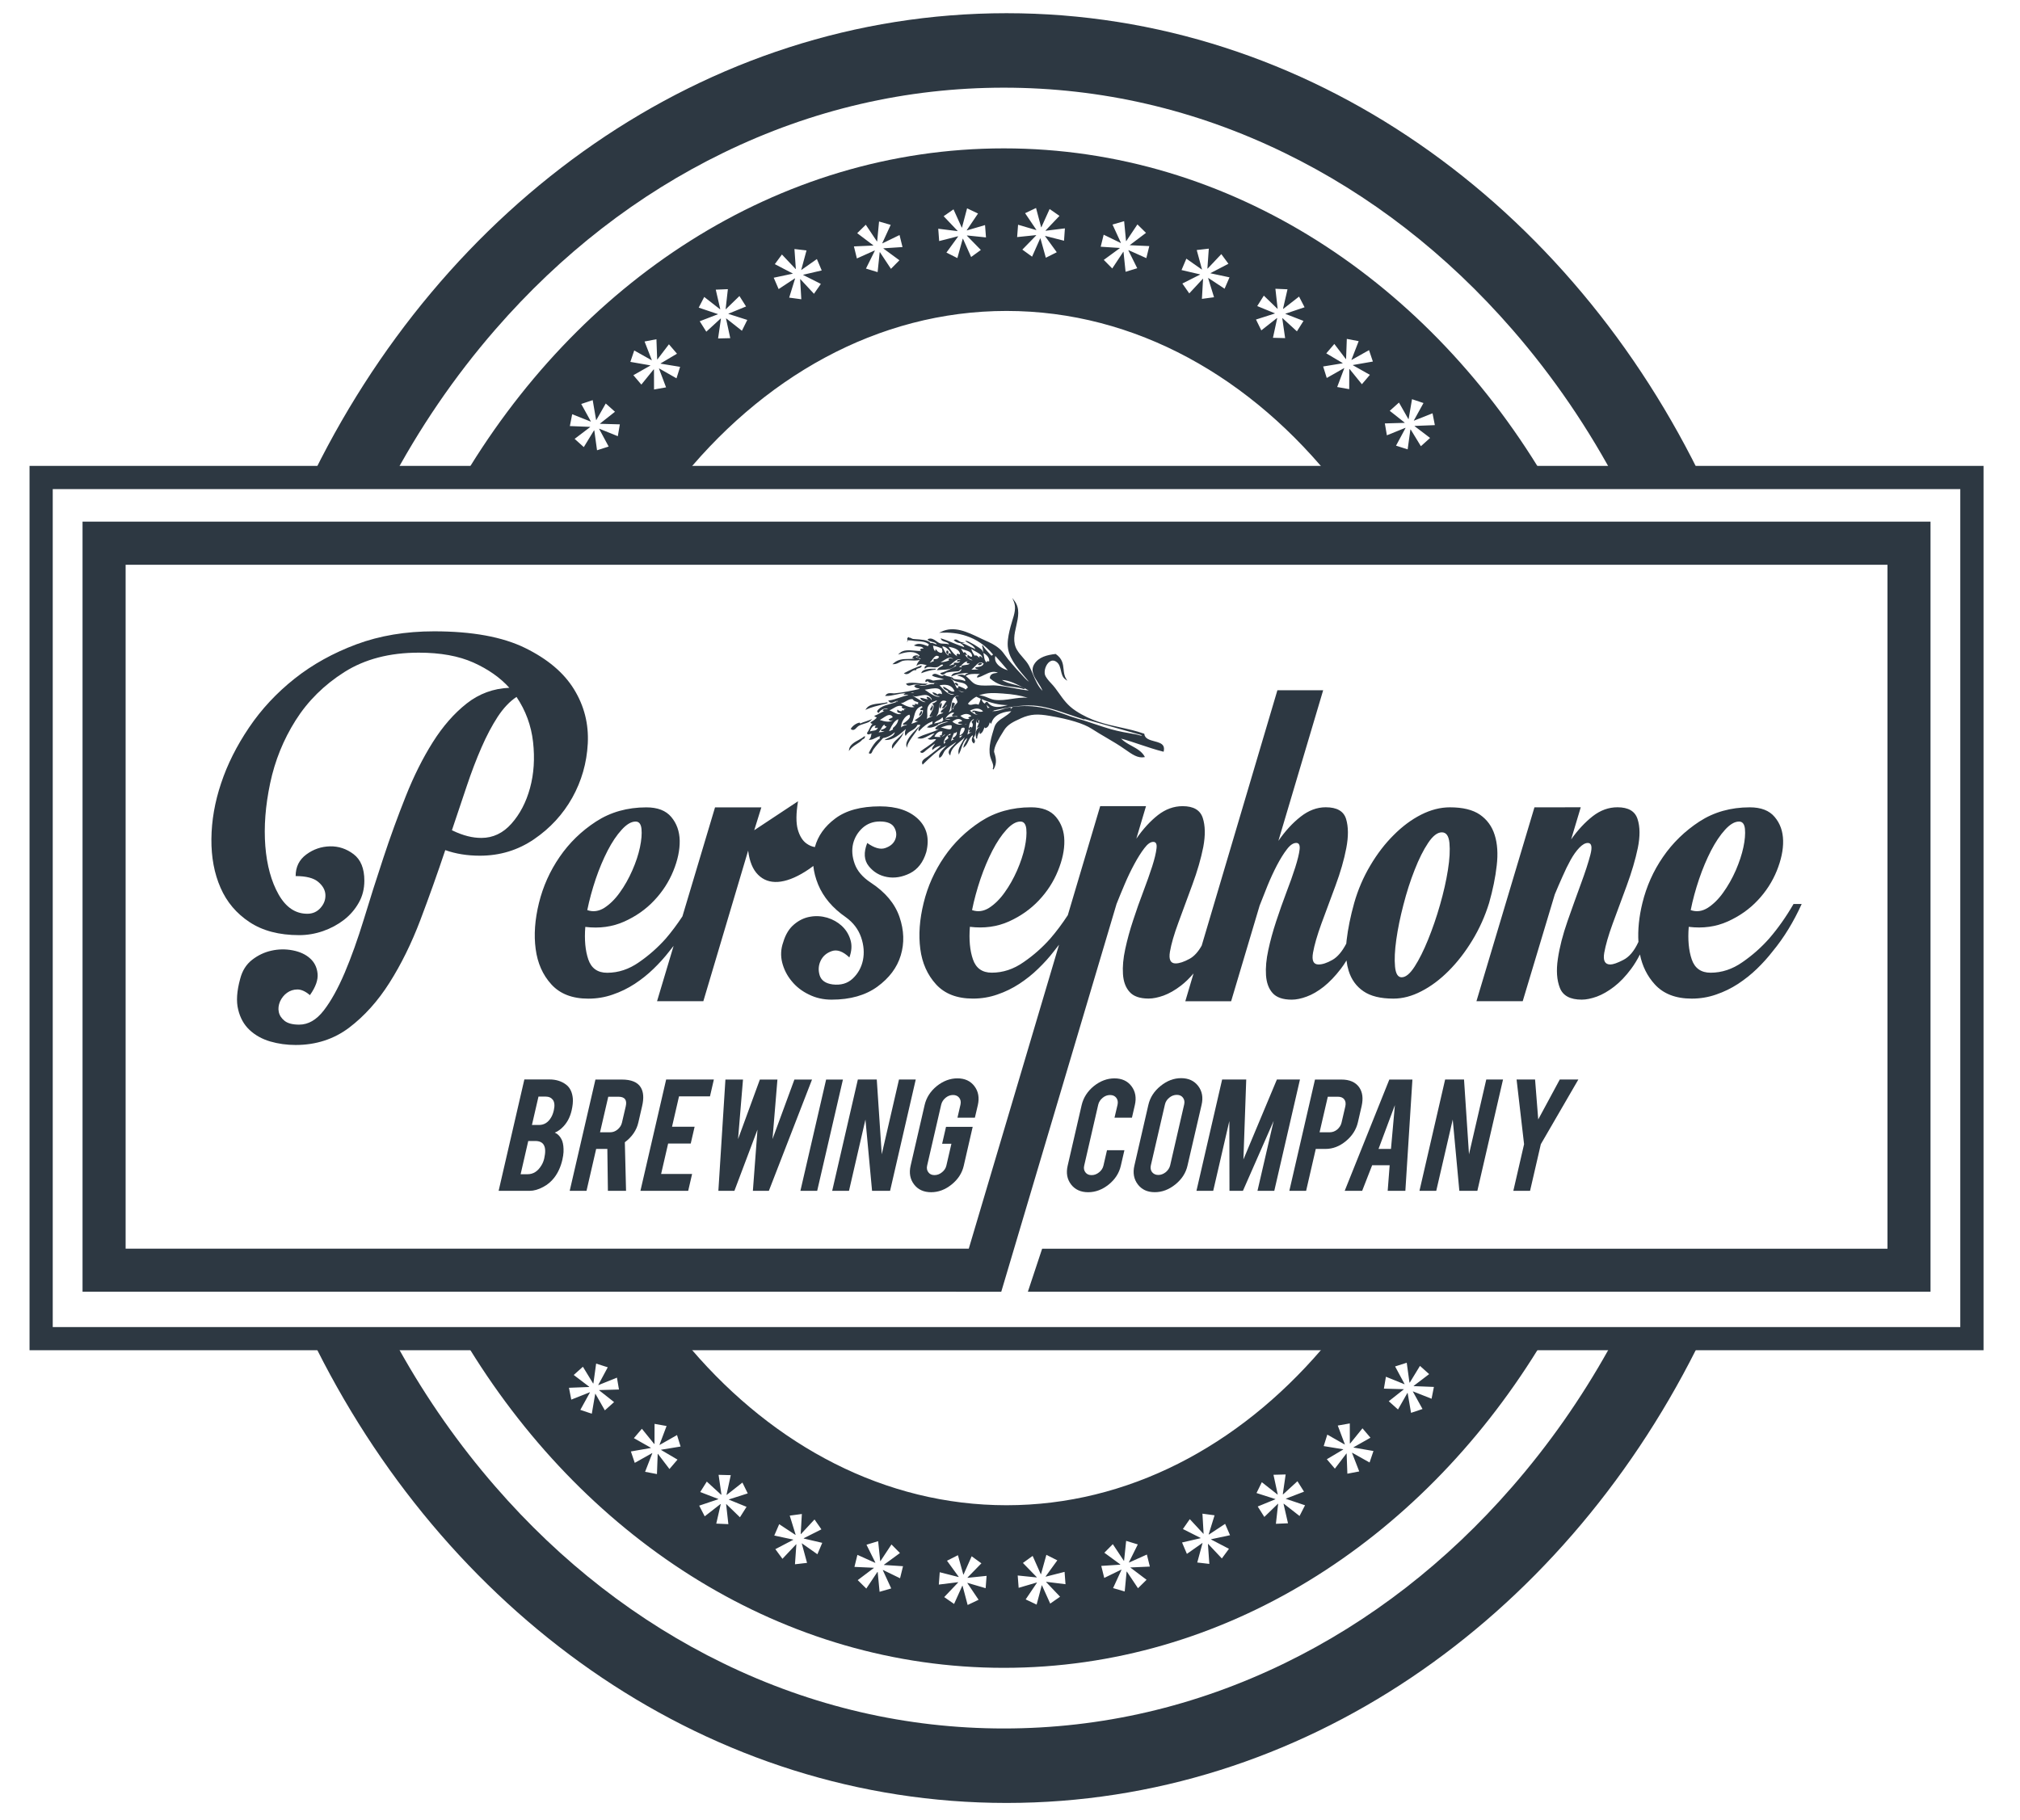 <?xml version="1.0" encoding="utf-8"?>
<!-- Generator: Adobe Illustrator 14.0.0, SVG Export Plug-In . SVG Version: 6.00 Build 43363)  -->
<!DOCTYPE svg PUBLIC "-//W3C//DTD SVG 1.1//EN" "http://www.w3.org/Graphics/SVG/1.1/DTD/svg11.dtd">
<svg version="1.1" id="Layer_1" xmlns="http://www.w3.org/2000/svg" xmlns:xlink="http://www.w3.org/1999/xlink" x="0px" y="0px"
	 width="767.96px" height="691.98px" viewBox="0 0 767.96 691.98" enable-background="new 0 0 767.96 691.98" xml:space="preserve">
<path fill="#2D3842" d="M381.64,56.42c-86.19,0-162.32,50.87-207.16,128.04h82.69c32.15-40.92,76.5-66.22,125.49-66.22
	c48.98,0,93.33,25.3,125.49,66.22h80.68C543.98,107.29,467.85,56.42,381.64,56.42z M234.88,165.87l-7.03-2.84l-0.07,0.06l3.62,6.72
	l-4.42,1.41l-1.03-7.47l-0.11-0.11l-3.89,6.38l-3.49-3.13l5.91-4.49l-0.08-0.08l-7.64-0.3l0.88-4.5l7.06,2.8l0.05-0.05l-3.67-6.65
	l4.36-1.46l1.29,7.53l0.08,0.06l3.59-6.31l3.51,3.14l-5.69,4.49l0.04,0.09l7.5,0.21L234.88,165.87z M257.19,143.86l-6.59-3.75
	l-0.07,0.05l2.69,7.14l-4.57,0.81l-0.02-7.54l-0.1-0.13l-4.7,5.8l-3.04-3.57l6.46-3.66l-0.07-0.09l-7.53-1.31l1.47-4.34l6.62,3.72
	l0.06-0.05l-2.75-7.08l4.51-0.86l0.28,7.63l0.07,0.07l4.4-5.78l3.06,3.58l-6.23,3.7l0.02,0.09l7.4,1.21L257.19,143.86z
	 M282.06,125.78l-5.95-4.69l-0.09,0.06l1.61,7.44L273,128.7l1.08-7.46l-0.09-0.13l-5.47,5.02l-2.5-3.97l6.91-2.66l-0.05-0.08
	l-7.25-2.44l2.1-4.06l5.99,4.67l0.1-0.05l-1.7-7.39l4.6-0.19l-0.85,7.59l0.06,0.05l5.19-5.03l2.51,3.97l-6.71,2.75l0.02,0.08
	l7.16,2.29L282.06,125.78z M312.07,107.96l-2.62,3.76l-5.17-5.57l-0.08,0.04l0.44,7.61l-4.61-0.62l2.23-7.21l-0.06-0.12l-6.18,4.08
	l-1.87-4.32l7.24-1.54l-0.03-0.08l-6.79-3.54l2.7-3.67l5.21,5.52l0.08-0.02l-0.53-7.58l4.59,0.53l-2,7.37l0.02,0.07l5.92-4.16
	l1.84,4.33l-7.03,1.64v0.1L312.07,107.96z M341.94,98.97l-3.22,3.26l-4.19-6.33l-0.09,0.01l-0.79,7.57l-4.43-1.35l3.35-6.75
	l-0.03-0.14l-6.77,3.04l-1.13-4.58l7.39-0.33l-0.02-0.08l-6.12-4.62l3.26-3.21l4.23,6.33l0.1-0.02l0.72-7.54l4.42,1.28l-3.18,6.92
	l0.02,0.12l6.52-3.17l1.13,4.57l-7.24,0.47v0.1L341.94,98.97z M372.9,95.05l-3.7,2.68l-3.09-6.94h-0.1l-2.04,7.35l-4.16-2.09
	l4.42-6.08v-0.13l-7.18,1.83l-0.35-4.69l7.34,0.91l-0.01-0.12l-5.28-5.55l3.75-2.61l3.14,6.95l0.08-0.02l1.94-7.32l4.16,1.98
	l-4.27,6.32v0.11l6.94-2.04l0.36,4.69l-7.21-0.74l-0.02,0.12L372.9,95.05z M404.52,91.54l-7.18-1.83v0.13l4.42,6.08l-4.16,2.09
	l-2.04-7.35h-0.1l-3.09,6.94l-3.7-2.68l5.25-5.39l-0.02-0.12l-7.21,0.74l0.36-4.69l6.94,2.04v-0.11l-4.27-6.32l4.16-1.98l1.94,7.32
	l0.08,0.02l3.14-6.95l3.75,2.61l-5.28,5.55l-0.01,0.11l7.35-0.91L404.52,91.54z M435.81,98.16l-6.77-3.04L429,95.25l3.35,6.75
	l-4.43,1.35l-0.79-7.58l-0.09-0.01l-4.19,6.33l-3.22-3.26l6.07-4.44v-0.1l-7.24-0.47l1.13-4.57l6.52,3.17l0.02-0.11l-3.18-6.92
	l4.42-1.28l0.72,7.54l0.1,0.02l4.23-6.33l3.26,3.21l-6.12,4.62l-0.02,0.08l7.39,0.33L435.81,98.16z M465.56,109.79l-6.18-4.08
	l-0.06,0.11l2.23,7.21l-4.61,0.62l0.44-7.61l-0.08-0.04l-5.17,5.57l-2.62-3.76l6.71-3.38v-0.1l-7.03-1.64l1.84-4.33l5.92,4.16
	l0.02-0.07l-2-7.37l4.59-0.53l-0.53,7.58l0.08,0.02l5.21-5.52l2.7,3.67l-6.79,3.54l-0.04,0.08l7.24,1.54L465.56,109.79z
	 M495.56,122.03l-2.5,3.97l-5.47-5.02l-0.09,0.13l1.08,7.46l-4.63-0.12l1.61-7.44l-0.09-0.06l-5.95,4.68l-2.02-4.12l7.16-2.29
	l0.02-0.08l-6.71-2.75l2.51-3.97l5.19,5.03l0.06-0.05l-0.85-7.59l4.6,0.2l-1.7,7.39l0.1,0.05l5.99-4.67l2.1,4.06l-7.25,2.44
	l-0.04,0.08L495.56,122.03z M520.8,142.54l-3.04,3.57l-4.7-5.8l-0.1,0.13l-0.02,7.54l-4.57-0.81l2.69-7.14l-0.07-0.05l-6.59,3.75
	l-1.37-4.37l7.4-1.21l0.02-0.09l-6.23-3.69l3.06-3.58l4.4,5.78l0.07-0.07l0.28-7.63l4.51,0.86l-2.75,7.08l0.06,0.05l6.62-3.72
	l1.47,4.34l-7.54,1.31l-0.07,0.09L520.8,142.54z M540.19,169.68l-3.89-6.38l-0.11,0.11l-1.03,7.47l-4.42-1.41l3.62-6.72l-0.07-0.06
	l-7.03,2.84l-0.77-4.52l7.5-0.21l0.04-0.09l-5.68-4.49l3.51-3.14l3.59,6.31l0.08-0.06l1.29-7.53l4.36,1.46l-3.67,6.65l0.05,0.05
	l7.06-2.8l0.88,4.5l-7.64,0.3l-0.08,0.08l5.91,4.49L540.19,169.68z"/>
<g>
	<path fill="#2D3842" d="M611.52,513.19c-10.46,18.73-22.67,36.16-36.56,52.12c-25.01,28.78-54.15,51.38-86.64,67.19
		c-33.78,16.43-69.68,24.78-106.68,24.78c-37.01,0-72.89-8.35-106.67-24.78c-32.49-15.81-61.65-38.41-86.64-67.19
		c-13.88-15.96-26.1-33.4-36.55-52.12h-31.25c51.81,102.96,149.79,172.41,262.13,172.41c112.35,0,210.33-69.45,262.14-172.41H611.52
		z"/>
	<path fill="#2D3842" d="M147.96,184.46c11.26-21.41,24.76-41.21,40.36-59.16c24.99-28.76,54.15-51.37,86.64-67.18
		c33.78-16.46,69.67-24.78,106.67-24.78c37,0,72.9,8.32,106.68,24.78c32.49,15.81,61.63,38.42,86.64,67.18
		c15.6,17.95,29.11,37.75,40.36,59.16h32.91C597.41,77.65,497.55,5.02,382.66,5.02c-114.88,0-214.74,72.63-265.57,179.43H147.96z"/>
</g>
<path fill="#2D3842" d="M109.12,377.53c1.15-0.82,2.48-1.27,3.96-1.27c1.48,0,3.08,0.73,4.74,2.16c2.21-3.12,3.16-5.84,2.91-8.23
	c-0.25-2.4-1.22-4.32-2.91-5.8c-1.66-1.49-3.87-2.49-6.57-3.01c-2.71-0.52-5.4-0.47-8.04,0.12c-2.64,0.58-5.1,1.73-7.34,3.47
	c-2.25,1.74-3.77,4.17-4.56,7.25c-1.28,4.65-1.55,8.54-0.76,11.69c0.76,3.17,2.2,5.76,4.34,7.76c2.13,2,4.75,3.45,7.83,4.36
	c3.09,0.9,6.33,1.34,9.68,1.34c7.73,0,14.51-2.2,20.32-6.57c5.8-4.41,10.93-10.1,15.37-17.12c4.46-7.04,8.35-14.97,11.71-23.8
	c3.34-8.83,6.51-17.73,9.48-26.61c4,1.42,8.38,2.12,13.17,2.12c7.6,0,14.46-2.08,20.6-6.28c6.12-4.18,10.97-9.45,14.51-15.76
	c3.54-6.35,5.51-13.21,5.9-20.6c0.38-7.44-1.34-14.3-5.22-20.62c-3.88-6.33-10.09-11.56-18.66-15.76c-8.59-4.2-20.11-6.3-34.55-6.3
	c-10.82,0-20.66,1.65-29.5,4.93c-8.85,3.3-16.69,7.64-23.52,13.05c-6.84,5.43-12.62,11.63-17.32,18.59
	c-4.71,6.97-8.25,14.02-10.63,21.2c-2.4,7.13-3.62,14.2-3.69,21.17c-0.06,6.97,1.09,13.14,3.48,18.58
	c2.37,5.44,6.06,9.78,11.03,13.06c4.96,3.29,11.27,4.95,18.86,4.95c3.1,0,6.12-0.52,9.09-1.55c2.97-1.04,5.62-2.47,7.95-4.27
	c2.32-1.81,4.18-3.96,5.6-6.48c1.44-2.52,2.14-5.31,2.14-8.43c0-4.63-1.37-7.98-4.08-10.05c-2.7-2.05-5.69-3.06-8.99-2.99
	c-3.28,0.08-6.28,1.09-8.99,3.09c-2.71,2-4.06,4.73-4.06,8.22c3.99,0,6.87,0.74,8.61,2.23c1.75,1.48,2.64,3.14,2.71,4.92
	c0.07,1.82-0.54,3.46-1.85,4.94c-1.29,1.47-2.96,2.24-5.03,2.24c-4.53,0-8.15-2.46-10.93-7.36c-2.77-4.91-4.45-11.04-5.04-18.38
	c-0.57-7.36,0.03-15.32,1.84-23.89c1.81-8.59,5.03-16.55,9.68-23.92c4.65-7.35,10.82-13.48,18.56-18.38
	c7.75-4.89,17.16-7.36,28.25-7.36c8.27,0,15.2,1.26,20.82,3.78c5.59,2.52,10.14,5.71,13.62,9.58c-6.05,0.25-11.49,2.25-16.23,5.98
	c-4.79,3.78-9.07,8.68-12.88,14.73c-3.82,6.07-7.23,12.89-10.25,20.5c-3.04,7.64-5.89,15.43-8.52,23.43
	c-2.64,7.97-5.14,15.81-7.44,23.42c-2.34,7.6-4.75,14.37-7.27,20.3c-2.52,5.92-5.16,10.71-7.93,14.3c-2.8,3.63-5.9,5.43-9.39,5.43
	c-2.45,0-4.28-0.47-5.51-1.42c-1.23-0.99-1.98-2.13-2.23-3.42c-0.27-1.28-0.1-2.59,0.48-3.98
	C107.09,379.48,107.95,378.37,109.12,377.53z M177.43,298.97c1.79-5.36,3.66-10.25,5.6-14.69c1.93-4.45,4-8.35,6.18-11.71
	c2.2-3.33,4.57-5.85,7.16-7.55c3.48,5.18,5.58,10.85,6.29,17.13c0.7,6.25,0.32,12.11-1.16,17.52c-1.48,5.42-3.84,9.92-7.06,13.54
	c-3.23,3.63-7.04,5.42-11.41,5.42c-1.68,0-3.42-0.2-5.23-0.67c-1.79-0.45-3.81-1.19-5.99-2.24
	C173.75,309.92,175.61,304.34,177.43,298.97z"/>
<path fill="#2D3842" d="M336.57,322.48c-1.86,0.66-4.17,0-6.87-1.92c-1.42,3.61-1.23,6.53,0.58,8.8c1.81,2.25,4.12,3.63,6.97,4.14
	c2.82,0.52,5.74,0.04,8.69-1.42c2.98-1.51,5.05-4.2,6.21-8.05c1.28-5.17,0.25-9.35-3.09-12.57c-3.35-3.21-8.2-4.83-14.51-4.83
	c-7.23,0-12.9,1.53-17.02,4.63c-4.02,3-6.59,6.64-7.73,10.86c-1.13-0.19-2.17-0.63-3.1-1.3c-1.56-1.06-2.69-2.9-3.4-5.39
	c-0.7-2.52-0.68-6.1,0.09-10.74l-16.65,11.02l2.71-8.7h-17.61l-12.4,41.46c-2.01,3.04-4.12,5.88-6.35,8.47
	c-2.98,3.34-6.37,6.36-10.17,8.97c-3.81,2.67-7.83,4-12.09,4c-3.61,0-6-1.68-7.16-5.04c-1.15-3.35-1.54-7.48-1.15-12.4
	c5.41,0.66,10.34-0.03,14.8-2.03c4.45-2,8.25-4.67,11.4-8.03c3.16-3.34,5.58-7.1,7.26-11.22c1.69-4.13,2.48-7.98,2.43-11.51
	c-0.08-3.55-1.14-6.55-3.2-9c-2.06-2.47-5.22-3.67-9.48-3.67c-7.23,0-13.61,1.8-19.15,5.4c-5.56,3.62-10.16,8.1-13.83,13.46
	c-3.68,5.35-6.3,11.2-7.85,17.49c-1.55,6.33-1.98,12.16-1.25,17.52c0.71,5.36,2.68,9.86,5.99,13.47c3.29,3.6,7.95,5.4,14.03,5.4
	c3.22,0,6.31-0.51,9.27-1.55c2.98-1.01,5.75-2.37,8.35-4.06c2.57-1.7,4.96-3.58,7.15-5.72c2.19-2.12,4.2-4.32,6-6.66
	c0.56-0.68,1.11-1.37,1.65-2.08l-6.29,21.03h17.6l17.03-57.26c0.51,4.13,1.77,7.2,3.77,9.18c2,2.01,4.51,2.91,7.53,2.73
	c3.04-0.21,6.49-1.48,10.37-3.91c1.03-0.63,2.06-1.35,3.11-2.16c0.23,2.28,0.84,4.63,1.82,7.04c1.99,4.83,5.51,8.98,10.54,12.46
	c2.85,2.05,4.77,4.63,5.81,7.64c1.04,3.04,1.25,5.93,0.69,8.71c-0.59,2.77-1.88,5.1-3.88,6.97c-2,1.88-4.54,2.6-7.65,2.23
	c-2.7-0.37-4.34-1.55-4.93-3.49c-0.58-1.93-0.45-3.78,0.38-5.51c0.83-1.75,2.24-2.98,4.25-3.67c2-0.7,4.22,0.08,6.68,2.41
	c0.89-2.47,1.04-4.7,0.37-6.79c-0.62-2.05-1.74-3.8-3.27-5.22c-1.55-1.42-3.38-2.45-5.53-3.11c-2.12-0.61-4.29-0.76-6.48-0.36
	c-2.19,0.36-4.23,1.33-6.1,2.91c-1.85,1.53-3.27,3.8-4.14,6.77c-0.92,2.56-1.04,5.17-0.4,7.73c0.65,2.56,1.83,4.94,3.58,7.04
	c1.74,2.15,3.93,3.86,6.58,5.13c2.64,1.32,5.52,1.95,8.61,1.95c7.11,0,12.9-1.65,17.42-4.93c4.51-3.3,7.49-7.24,8.89-11.9
	c1.41-4.65,1.27-9.5-0.48-14.61c-1.74-5.08-5.38-9.44-10.94-13.07c-3.1-2.05-5.13-4.44-6.1-7.15c-0.97-2.71-1.16-5.27-0.59-7.68
	c0.59-2.34,1.8-4.34,3.6-5.98c1.81-1.6,3.99-2.43,6.58-2.43c2.84,0,4.68,0.8,5.52,2.36c0.83,1.53,0.92,3.04,0.29,4.54
	C339.69,320.79,338.44,321.83,336.57,322.48z M226.47,334.28c1.36-4,2.88-7.58,4.54-10.82c1.68-3.24,3.45-5.88,5.34-7.94
	c1.87-2.06,3.63-3.11,5.3-3.11c1.29,0,2.04,0.94,2.23,2.79c0.19,1.91,0,4.21-0.58,6.99c-0.59,2.77-1.54,5.69-2.91,8.79
	c-1.35,3.09-2.94,5.91-4.75,8.41c-1.78,2.52-3.77,4.46-5.88,5.83c-2.14,1.34-4.29,1.63-6.49,0.86
	C224.06,342.22,225.13,338.29,226.47,334.28z"/>
<path fill="#2D3842" d="M583.36,307.01l-22.05,73.72h17.59l12.2-40.63c0.92-2.21,1.88-4.46,2.92-6.76c1.01-2.34,2.05-4.45,3.08-6.31
	c1.04-1.87,2.12-3.4,3.3-4.64c1.15-1.2,2.25-1.84,3.26-1.84c1.43,0,1.75,1.48,0.98,4.44c-0.77,2.97-1.97,6.66-3.59,11.04
	c-1.61,4.37-3.32,9.16-5.13,14.3c-1.79,5.15-3.02,9.93-3.66,14.32c-0.65,4.37-0.4,8.06,0.77,11.02c1.17,2.98,3.93,4.46,8.32,4.46
	c1.67,0,3.58-0.39,5.72-1.15c2.13-0.79,4.33-2.05,6.58-3.78c2.25-1.73,4.41-4,6.47-6.77c1.2-1.61,2.32-3.45,3.35-5.48
	c0.9,4.45,2.79,8.25,5.66,11.39c3.29,3.6,7.96,5.4,14.03,5.4c3.22,0,6.31-0.51,9.27-1.55c2.97-1.01,5.75-2.37,8.35-4.06
	c2.56-1.7,4.96-3.58,7.16-5.72c2.19-2.12,4.18-4.32,5.99-6.66c4.25-5.14,7.93-11.15,11.03-17.99h-3.1
	c-2.84,4.9-5.93,9.28-9.29,13.16c-2.96,3.34-6.35,6.36-10.15,8.97c-3.81,2.67-7.83,4-12.09,4c-3.61,0-6-1.68-7.16-5.04
	c-1.15-3.35-1.55-7.49-1.15-12.4c5.41,0.66,10.34-0.03,14.79-2.03c4.44-2,8.26-4.67,11.41-8.03c3.16-3.34,5.58-7.1,7.26-11.22
	c1.67-4.13,2.5-7.98,2.42-11.51c-0.08-3.55-1.13-6.54-3.21-8.99c-2.05-2.47-5.21-3.67-9.46-3.67c-7.23,0-13.61,1.8-19.16,5.4
	c-5.53,3.62-10.15,8.1-13.83,13.46c-3.69,5.34-6.28,11.2-7.83,17.49c-1.3,5.32-1.8,10.28-1.51,14.91h-0.05
	c-1.54,3.34-3.43,5.62-5.71,6.77c-2.24,1.17-3.9,1.73-4.93,1.73c-2.06,0-2.83-1.46-2.31-4.45c0.52-2.93,1.58-6.63,3.18-11.01
	c1.63-4.4,3.4-9.22,5.33-14.43c1.92-5.22,3.34-10.03,4.25-14.42c0.89-4.38,0.87-8.05-0.11-11.02c-0.96-2.97-3.5-4.45-7.63-4.45
	c-3.37,0-6.48,1.14-9.39,3.39c-2.9,2.27-5.63,5.19-8.22,8.82l3.66-12.21L583.36,307.01L583.36,307.01z M645.96,334.28
	c1.36-4,2.88-7.58,4.54-10.82c1.68-3.24,3.46-5.88,5.33-7.94c1.88-2.06,3.64-3.11,5.33-3.11c1.28,0,2.04,0.94,2.23,2.79
	c0.18,1.91,0,4.21-0.59,6.99c-0.59,2.77-1.56,5.69-2.9,8.79c-1.36,3.09-2.96,5.91-4.76,8.41c-1.78,2.52-3.76,4.46-5.88,5.83
	c-2.15,1.34-4.29,1.63-6.49,0.86C643.54,342.22,644.6,338.29,645.96,334.28z"/>
<path fill="#2D3842" d="M31.38,198.36v292.82H363.5l-0.01,0.02h17.17l43.83-147.47c0.93-2.32,1.95-4.84,3.11-7.55
	c1.15-2.71,2.37-5.25,3.67-7.64c1.29-2.38,2.54-4.38,3.79-6c1.22-1.62,2.34-2.4,3.38-2.4s1.46,0.81,1.24,2.51
	c-0.19,1.67-0.72,3.92-1.63,6.78c-0.91,2.84-2.05,6.03-3.38,9.56c-1.35,3.53-2.65,7.19-3.87,10.95c-1.24,3.73-2.23,7.36-3,10.91
	c-0.78,3.57-1.06,6.75-0.87,9.58c0.18,2.85,1.02,5.12,2.52,6.77c1.48,1.68,3.9,2.52,7.25,2.52c1.68,0,3.58-0.39,5.7-1.15
	c2.13-0.79,4.32-2.03,6.59-3.78c1.64-1.26,3.23-2.82,4.77-4.63l-3.13,10.58h17.42l10.84-36.39c0.89-2.3,1.89-4.84,2.99-7.55
	c1.11-2.71,2.29-5.27,3.58-7.75c1.29-2.45,2.54-4.48,3.79-6.08c1.23-1.63,2.41-2.43,3.58-2.43c1.01,0,1.45,0.84,1.25,2.52
	c-0.19,1.67-0.76,3.93-1.65,6.77c-0.89,2.81-2.03,6.03-3.39,9.56c-1.34,3.56-2.64,7.22-3.86,10.94c-1.24,3.77-2.24,7.39-3,10.95
	c-0.77,3.53-1.06,6.72-0.87,9.56c0.19,2.85,1.01,5.11,2.5,6.78c1.48,1.67,3.92,2.52,7.28,2.52c1.68,0,3.58-0.38,5.7-1.17
	c2.11-0.76,4.28-2.04,6.47-3.76c2.18-1.75,4.35-4,6.49-6.79c0.76-0.98,1.48-2.05,2.16-3.19c0.17,1.4,0.45,2.73,0.83,3.97
	c1.04,3.3,2.89,5.88,5.6,7.73c2.71,1.88,6.52,2.81,11.42,2.81c3.5,0,7.04-0.93,10.64-2.81c3.62-1.85,7.06-4.44,10.35-7.73
	c3.3-3.31,6.29-7.16,8.99-11.61c2.71-4.45,4.83-9.18,6.39-14.22c1.42-5.03,2.4-9.76,2.89-14.21c0.53-4.48,0.27-8.35-0.76-11.61
	c-1.02-3.31-2.92-5.88-5.62-7.76c-2.71-1.86-6.51-2.79-11.42-2.79c-3.6,0-7.26,0.93-10.93,2.79c-3.68,1.87-7.16,4.45-10.44,7.76
	c-3.29,3.26-6.27,7.13-8.91,11.61c-2.64,4.45-4.67,9.18-6.1,14.21c-1.41,5.04-2.37,9.77-2.89,14.22c-0.05,0.42-0.08,0.83-0.12,1.24
	c-1.6,3.05-3.36,5.12-5.31,6.21c-2.07,1.18-3.81,1.72-5.23,1.72c-1.93,0-2.64-1.46-2.11-4.45c0.51-2.93,1.58-6.62,3.17-11.01
	c1.63-4.38,3.42-9.2,5.34-14.41c1.94-5.24,3.32-10.03,4.15-14.42c0.84-4.4,0.81-8.05-0.08-11.02c-0.91-2.99-3.48-4.47-7.75-4.47
	c-3.35,0-6.54,1.21-9.57,3.6c-3.04,2.38-5.84,5.44-8.42,9.17l17.02-57.26h-17.4l-28.78,97.1c-1.35,2.39-2.88,4.08-4.61,5.02
	c-2.14,1.17-3.91,1.75-5.32,1.75c-1.94,0-2.64-1.51-2.14-4.45c0.51-2.98,1.58-6.65,3.2-11.04c1.59-4.37,3.37-9.2,5.31-14.42
	c1.93-5.22,3.31-10.03,4.17-14.4c0.82-4.4,0.76-8.06-0.21-11.04c-0.98-2.97-3.52-4.45-7.64-4.45c-3.37,0-6.48,1.14-9.39,3.39
	c-2.89,2.27-5.64,5.25-8.22,8.98l3.68-12.37h-17.42l-12.31,41.45c-2.1,3.21-4.31,6.18-6.66,8.9c-2.96,3.34-6.34,6.36-10.16,8.97
	c-3.79,2.67-7.83,4-12.08,4c-3.62,0-6-1.68-7.16-5.04c-1.17-3.35-1.55-7.48-1.17-12.4c5.41,0.66,10.37-0.03,14.81-2.02
	c4.44-2,8.25-4.68,11.41-8.03c3.16-3.34,5.58-7.1,7.25-11.22c1.69-4.13,2.51-7.98,2.44-11.51c-0.06-3.55-1.13-6.55-3.18-9
	c-2.07-2.47-5.23-3.67-9.49-3.67c-7.23,0-13.62,1.8-19.16,5.4c-5.53,3.62-10.17,8.1-13.83,13.46c-3.67,5.35-6.3,11.2-7.83,17.49
	c-1.56,6.33-1.98,12.16-1.27,17.52c0.69,5.36,2.7,9.85,6,13.47c3.3,3.6,7.96,5.4,14.03,5.4c3.22,0,6.32-0.51,9.27-1.55
	c2.98-1.01,5.75-2.37,8.34-4.06c2.57-1.7,4.97-3.58,7.15-5.72c2.2-2.12,4.2-4.32,6-6.66c0.67-0.81,1.32-1.65,1.96-2.5l-34.32,115.58
	H47.76V214.76h669.82v260.08H396.2l-5.42,16.34h343.16V198.36H31.38z M530.84,357.31c0.58-4.12,1.48-8.52,2.71-13.24
	c1.21-4.71,2.62-9.13,4.26-13.27c1.61-4.12,3.31-7.54,5.12-10.24c1.81-2.72,3.55-4.05,5.23-4.05c1.66,0,2.62,1.33,2.89,4.05
	c0.25,2.71,0.08,6.12-0.58,10.24c-0.65,4.13-1.65,8.56-3,13.27c-1.34,4.72-2.87,9.12-4.54,13.24c-1.68,4.13-3.38,7.56-5.12,10.25
	c-1.75,2.72-3.39,4.07-4.94,4.07c-1.42,0-2.25-1.35-2.51-4.07C530.1,364.87,530.26,361.44,530.84,357.31z M372.74,334.28
	c1.37-4,2.88-7.58,4.55-10.82c1.68-3.24,3.45-5.88,5.33-7.94c1.87-2.06,3.64-3.11,5.32-3.11c1.29,0,2.04,0.94,2.24,2.79
	c0.18,1.91,0,4.21-0.59,6.99c-0.6,2.77-1.56,5.69-2.91,8.79c-1.36,3.09-2.94,5.91-4.75,8.41c-1.78,2.52-3.77,4.46-5.88,5.83
	c-2.15,1.34-4.29,1.63-6.5,0.86C370.32,342.22,371.4,338.29,372.74,334.28z"/>
<path fill="#2D3842" d="M189.57,452.82l9.78-42.34h9.56c2.52,0,4.63,0.68,6.35,2c1.48,1.14,2.3,2.9,2.52,5.25
	c0.09,1.27-0.05,2.75-0.45,4.49c-0.64,2.84-1.93,5.11-3.83,6.82c-0.81,0.73-1.67,1.28-2.59,1.66c1.27,0.54,2.23,1.62,2.85,3.2
	c0.38,1.09,0.55,2.5,0.48,4.2c-0.05,0.87-0.19,1.83-0.44,2.92c-0.62,2.68-1.66,4.96-3.1,6.82c-1.14,1.47-2.52,2.64-4.16,3.51
	c-1.84,0.99-3.57,1.48-5.16,1.48L189.57,452.82L189.57,452.82z M197.93,446.52h2.65c2.17,0,3.91-1.12,5.26-3.37
	c0.47-0.74,0.82-1.62,1.06-2.61c0.54-2.38,0.48-4.07-0.17-5.17c-0.58-0.99-1.67-1.49-3.23-1.49h-2.67L197.93,446.52z M202.23,427.79
	h2.69c1.98,0,3.52-0.99,4.63-2.92c0.43-0.73,0.76-1.61,1-2.66c0.4-1.75,0.28-3.09-0.36-3.98c-0.62-0.81-1.53-1.24-2.8-1.24h-2.67
	L202.23,427.79z"/>
<path fill="#2D3842" d="M236.43,410.52c3.55,0,5.95,0.99,7.15,2.94c1.08,1.73,1.25,4.1,0.54,7.16l-1.42,6.16
	c-0.67,2.99-2.4,5.52-5.15,7.58l0.46,18.46h-6.9l-0.21-15.92h-0.57h-3.68l-3.67,15.92h-6.39l9.78-42.3H236.43L236.43,410.52z
	 M237.89,420.73c0.58-2.45-0.36-3.68-2.78-3.68h-3.86l-3.13,13.52h3.84c1.02,0,1.95-0.33,2.82-1.04c0.88-0.74,1.43-1.6,1.67-2.61
	L237.89,420.73z"/>
<polygon fill="#2D3842" points="243.48,452.82 253.26,410.49 271.4,410.49 269.92,416.9 258.15,416.9 255.49,428.46 264.08,428.46 
	262.6,434.86 254.01,434.86 251.34,446.43 263.12,446.43 261.64,452.82 "/>
<polygon fill="#2D3842" points="302.01,410.53 308.71,410.53 292.31,452.82 286.23,452.82 287.98,429.56 279.21,452.82 
	273.11,452.82 275.79,410.53 282.47,410.53 280.59,433.18 288.88,410.53 295.56,410.53 293.69,433.16 "/>
<polygon fill="#2D3842" points="310.68,452.82 304.3,452.82 314.07,410.53 320.46,410.53 "/>
<polygon fill="#2D3842" points="333.33,410.49 335.22,438.94 341.78,410.49 348.15,410.49 338.39,452.83 331.54,452.83 
	329.02,425.73 322.77,452.83 316.38,452.83 326.14,410.49 "/>
<path fill="#2D3842" d="M354,453.36c-2.82,0-4.99-0.99-6.5-2.97c-1.51-1.98-1.94-4.35-1.3-7.11l5.33-23.1
	c0.65-2.81,2.2-5.21,4.62-7.19c2.44-1.94,5.06-2.93,7.83-2.93c2.82,0,4.96,0.99,6.47,2.97c1.51,1.99,1.93,4.39,1.31,7.16l-1.13,4.82
	h-6.62l1.14-4.94c0.23-1.04,0.08-1.9-0.47-2.62c-0.57-0.72-1.35-1.06-2.36-1.06c-1.01,0-1.95,0.34-2.83,1.06
	c-0.87,0.73-1.42,1.58-1.67,2.62l-5.34,23.15c-0.24,1.01-0.07,1.87,0.47,2.57c0.54,0.72,1.31,1.06,2.32,1.06
	c1.01,0,1.97-0.34,2.84-1.06c0.88-0.7,1.45-1.54,1.68-2.56l1.92-8.31h-3.53l1.48-6.43h10.14l-3.4,14.8
	c-0.63,2.79-2.19,5.19-4.63,7.15C359.35,452.39,356.76,453.36,354,453.36"/>
<path fill="#2D3842" d="M413.7,453.36c-2.81,0-4.98-0.99-6.49-2.94c-1.52-1.98-1.95-4.34-1.31-7.13l5.33-23.1
	c0.67-2.81,2.21-5.21,4.63-7.19c2.44-1.94,5.05-2.93,7.83-2.93c2.81,0,4.98,0.99,6.47,2.97c1.51,1.99,1.93,4.39,1.29,7.16
	l-1.11,4.82h-6.63l1.16-4.94c0.22-1.04,0.07-1.89-0.48-2.62c-0.56-0.72-1.34-1.06-2.38-1.06c-1,0-1.94,0.34-2.81,1.06
	c-0.87,0.73-1.44,1.58-1.68,2.62l-5.33,23.15c-0.25,1.01-0.08,1.87,0.46,2.57c0.54,0.72,1.32,1.06,2.34,1.06
	c1.01,0,1.97-0.34,2.85-1.06c0.88-0.7,1.44-1.55,1.67-2.57l1.35-5.85h6.62l-1.37,5.92c-0.64,2.79-2.18,5.19-4.62,7.15
	C419.06,452.39,416.46,453.36,413.7,453.36"/>
<path fill="#2D3842" d="M449.02,409.99c2.83,0,4.97,0.99,6.5,2.97c1.51,1.98,1.95,4.37,1.3,7.17l-5.35,23.08
	c-0.62,2.81-2.17,5.19-4.6,7.17c-2.45,1.98-5.05,2.97-7.85,2.97c-2.82,0-4.96-0.99-6.47-2.99c-1.49-1.98-1.93-4.37-1.27-7.15
	l5.31-23.08c0.66-2.83,2.2-5.21,4.63-7.17C443.66,410.98,446.26,409.99,449.02,409.99 M450.2,419.97c0.23-0.99,0.07-1.85-0.47-2.57
	c-0.54-0.72-1.33-1.06-2.33-1.06c-1.02,0-1.98,0.34-2.85,1.06c-0.89,0.72-1.44,1.58-1.66,2.57l-5.36,23.17
	c-0.22,1.01-0.08,1.87,0.47,2.6c0.57,0.68,1.35,1.06,2.37,1.06c1.01,0,1.95-0.38,2.82-1.06c0.87-0.73,1.44-1.59,1.68-2.6
	L450.2,419.97z"/>
<polygon fill="#2D3842" points="461.24,452.82 454.87,452.82 464.63,410.49 473.79,410.49 472.72,440.91 485.45,410.49 
	494.22,410.49 484.46,452.82 478.07,452.82 484.22,426.23 472.54,452.82 467.42,452.82 467.37,426.29 "/>
<path fill="#2D3842" d="M509.99,410.52c3.11,0,5.35,0.99,6.74,2.94c1.3,1.87,1.58,4.26,0.93,7.16l-1.42,6.16
	c-0.64,2.77-2.17,5.17-4.57,7.15c-2.41,1.99-4.98,2.97-7.76,2.97h-3.68l-3.67,15.92h-6.38l9.75-42.3H509.99L509.99,410.52z
	 M511.46,420.73c0.24-1.11,0.12-2-0.4-2.67c-0.49-0.66-1.31-1.01-2.4-1.01h-3.86l-3.13,13.52h3.85c1.01,0,1.97-0.33,2.85-1.04
	c0.85-0.74,1.41-1.6,1.65-2.61L511.46,420.73z"/>
<path fill="#2D3842" d="M521.66,443.11l-3.79,9.71h-6.64l16.96-42.3h8.78l-2.68,42.3h-6.72l0.75-9.71H521.66L521.66,443.11z
	 M530.31,420.23l-6.22,16.66h4.73L530.31,420.23z"/>
<polygon fill="#2D3842" points="556.59,410.49 558.48,438.94 565.05,410.49 571.42,410.49 561.66,452.83 554.81,452.83 
	552.3,425.73 546.03,452.83 539.65,452.83 549.41,410.49 "/>
<polygon fill="#2D3842" points="579.42,435.1 576.57,410.49 583.6,410.49 584.8,425.69 593,410.49 600.06,410.49 585.79,435.1 
	581.7,452.82 575.34,452.82 "/>
<g>
	<path fill="#2D3842" d="M372.37,252.94c0.31,0,0.61-0.2,0.89-0.4l0.18-0.14l-0.17-0.14c-0.16-0.14-0.32-0.21-0.51-0.21
		c-0.29,0-0.53,0.19-0.77,0.38l-0.29,0.23l0.22,0.13C372.08,252.89,372.21,252.94,372.37,252.94z"/>
	<path fill="#2D3842" d="M360.03,247.3l-0.1,0.12c-0.31,0.44-0.27,0.89,0.15,1.27l0.18,0.13l0.1-0.19c0.14-0.25,0.32-0.53,0.22-0.83
		c-0.05-0.17-0.19-0.31-0.43-0.44L360.03,247.3z"/>
	<path fill="#2D3842" d="M343.93,255.87l-0.31,0.17l0.31,0.16c0.21,0.11,0.44,0.16,0.67,0.16c0.63,0,1.19-0.41,1.73-0.8
		c0.6-0.43,1.17-0.84,1.74-0.68l0.21,0.02l0.02-0.22c0.01-0.26,0.37-0.39,0.9-0.56c0.53-0.12,1.11-0.29,1.16-0.82v-0.25l-0.26,0.09
		C348.02,253.86,345.94,254.78,343.93,255.87z"/>
	<path fill="#2D3842" d="M357.54,269.5l0.1-0.34c0.04-0.14,0.1-0.28,0.17-0.44c0.17-0.4,0.35-0.85,0.15-1.27l-0.11-0.28l-0.19,0.26
		c-0.42,0.55-0.81,1.23-0.34,1.8L357.54,269.5z"/>
	<path fill="#2D3842" d="M354,269c-0.25,0.31-0.58,0.78-0.16,1.16l0.14,0.13l0.11-0.15c0.39-0.52,0.78-1.12,0.51-1.67l-0.22-0.43
		l-0.12,0.48C354.22,268.64,354.11,268.81,354,269z"/>
	<path fill="#2D3842" d="M349.72,272.09c0.16-0.07,0.78-0.65,0.86-1.15c0.03-0.21-0.03-0.37-0.18-0.52l-0.2-0.15l-0.08,0.21
		c-0.06,0.15-0.17,0.29-0.25,0.44c-0.22,0.33-0.42,0.65-0.4,1.04l0.01,0.22L349.72,272.09z"/>
	<path fill="#2D3842" d="M349.61,276.02l-1.04,1.04c-2.05,2.06-4.37,4.68-3.98,6.54l0.16,0.77l0.2-0.75c0.33-1.3,1.37-2.71,2.36-4.1
		c0.54-0.72,1.1-1.5,1.54-2.23L349.61,276.02z"/>
	<path fill="#2D3842" d="M442.25,283.62c-0.58-1-1.94-1.36-3.37-1.74c-1.77-0.48-3.61-0.96-3.84-2.75l-0.01-0.12l-0.1-0.02
		c-3.03-1.08-6.05-1.73-8.98-2.38c-5.44-1.19-11.08-2.4-16.99-6.31c-3.04-1.99-4.69-4.34-6.29-6.59c-0.94-1.32-1.9-2.69-3.13-3.95
		c-0.93-0.95-2.02-2.33-2.26-3.12c-0.46-1.67,0.38-4.04,1.75-5.01c0.59-0.41,1.5-0.73,2.56,0.03c1.17,0.79,1.45,2.11,1.75,3.35
		c0.29,1.25,0.56,2.53,1.72,3.36l0.72,0.5l-0.46-0.75c-0.71-1.15-0.83-2.34-0.97-3.63c-0.21-1.98-0.42-4.01-2.97-5.78l-0.06-0.04
		l-0.07,0.02c-3.06,0.35-6.41,1.12-8.09,3.93c-1.45,2.47,0.02,4.75,1.45,6.96c0.66,1.03,1.34,2.07,1.73,3.12
		c-1.74-1.73-2.64-3.91-3.61-6.2c-0.46-1.13-0.95-2.26-1.53-3.36c-0.63-1.17-1.51-2.19-2.39-3.18c-0.77-0.88-1.55-1.79-2.14-2.78
		c-1.75-2.92-1.02-6.11-0.3-9.21c0.72-3.21,1.48-6.57-0.65-9.42l-0.88-1.18l0.59,1.37c0.97,2.32,0.21,4.77-0.61,7.39
		c-0.23,0.72-0.46,1.46-0.64,2.17c-0.5,1.92-1.09,4.42-1.09,6.62c0,4.72,3.12,8.42,6.73,12.71c0.46,0.54,0.92,1.1,1.39,1.64
		c-0.55-0.38-1.06-0.84-1.56-1.37c-2.37-2.51-4.69-5.11-6.35-7.14c-0.35-0.44-0.69-0.91-1.02-1.37c-0.66-0.93-1.37-1.9-2.28-2.68
		c-1.9-1.61-3.69-2.38-5.42-3.15c-0.47-0.21-0.91-0.42-1.37-0.63l-0.56-0.27c-4.9-2.36-9.98-4.8-14.85-2.4l-0.8,0.37l0.89-0.04
		c5.64-0.27,13.6,0.96,19.65,8.3c-0.24,0.27-0.44,0.42-0.64,0.44c-0.2-0.19-0.38-0.4-0.59-0.64c-1.03-1.08-2.34-2.45-2.6-3.25
		l-0.34,0.08c0.2,0.76,0.38,1.67,0.41,2.58c-0.13-0.38-0.29-0.71-0.57-1.01c-0.78-0.85-5.13-3.4-5.79-3.4h-0.52l0.4,0.3
		c0.29,0.22,0.66,0.43,1.05,0.64c0.96,0.57,2.03,1.21,2.42,2.17c-0.17,0.02-0.36-0.04-0.58-0.12l-0.04-0.02l0.38,0.02l-0.95-0.38
		c-0.44-0.21-0.92-0.46-1.4-0.69c-0.83-0.42-1.69-0.85-2.52-1.08l1.26-0.03l-1.46-0.34c-0.29-0.04-0.6-0.26-0.92-0.44
		c-0.4-0.27-0.85-0.55-1.27-0.55c-0.18,0-0.34,0.07-0.49,0.15l-0.21,0.12l0.19,0.17c0.83,0.72,1.59,0.9,2.28,0.93l0.45,0.31
		c0.62,0.42,0.99,0.84,1.1,1.27c-1.35-0.45-2.73-1.04-4.07-1.56c-1.49-0.63-3.05-1.27-4.56-1.73l-0.34-0.13l0.13,0.34
		c0.24,0.62,0.94,0.84,1.63,1.04c0.8,0.26,1.33,0.47,1.37,1c-0.61-0.28-1.25-0.29-1.86-0.31c-0.54-0.01-1.11-0.02-1.61-0.19
		c-0.43-0.16-0.85-0.44-1.3-0.78c-0.88-0.61-1.92-1.33-3.14-0.81l-0.19,0.08l0.1,0.2c0.29,0.46,0.93,0.61,1.61,0.79
		c0.77,0.17,1.53,0.38,1.77,0.98c-0.27-0.02-0.54-0.15-0.84-0.27c-0.5-0.19-0.99-0.4-1.48-0.24c-0.85-1.22-4.1-1.39-5.86-1.49
		c-0.39-0.03-0.68-0.03-0.81-0.07c-0.19-0.02-0.41-0.12-0.64-0.25c-0.3-0.15-0.58-0.29-0.84-0.23c-0.04-0.08-0.12-0.13-0.22-0.19
		l-0.13-0.06l-0.08,0.1c-0.12,0.11-0.45,0.46-0.32,0.79c0.02,0.1,0.1,0.17,0.18,0.21l-0.32,0.92l0.53-0.83
		c0.27,0.07,0.59,0.09,0.87,0.09c0.1,0,0.23,0,0.27,0.01c0.68,0.16,1.42,0.2,2.2,0.26c1.7,0.1,3.44,0.21,4.59,1.35
		c-0.07,0-0.15,0.03-0.2,0.07c-0.13,0.1-0.15,0.27-0.2,0.48v0.05c-0.15-0.04-0.28-0.1-0.42-0.16c-1.55-0.56-3.16-1.18-4.62-0.34
		l-0.34,0.2l0.36,0.12c0.55,0.2,1.08,0.24,1.54,0.28c0.76,0.04,1.34,0.08,1.76,0.82c-0.07,0-0.15-0.01-0.23-0.02
		c-0.32-0.04-0.71-0.07-1.03,0.34l-0.1,0.12l0.11,0.1c0.08,0.06,0.13,0.11,0.19,0.17c0.05,0.04,0.13,0.1,0.18,0.14
		c-0.82,0.07-1.7-0.02-2.64-0.1c-2.02-0.19-4.11-0.37-5.56,0.93l-0.62,0.57l0.8-0.25c2.41-0.8,5.63-1.35,7.42,0.66
		c-0.12,0.17-0.27,0.21-0.44,0.27c-0.12,0.04-0.27,0.08-0.4,0.19l-0.22,0.15l0.23,0.14c0.21,0.13,0.41,0.15,0.6,0.19
		c0.22,0.02,0.4,0.04,0.61,0.28c-0.04,0.04-0.08,0.08-0.12,0.13l-0.15-0.08c-0.39-0.2-0.77-0.36-1.13-0.48
		c-0.18-0.07-0.34-0.15-0.53-0.22c0.11-0.06,0.19-0.08,0.3-0.08c0.19-0.04,0.39-0.08,0.58-0.26l0.26-0.24l-0.33-0.06
		c-0.13-0.02-0.26-0.05-0.41-0.05c-0.75,0-1.51,0.32-1.54,0.94v0.26l0.23-0.09c0.13-0.05,0.29,0.05,0.44,0.14
		c-0.73,0.11-1.48,0.13-2.2,0.13c-1.94,0.02-3.95,0.04-5.76,1.67l-0.37,0.31h0.5c0.91-0.02,1.57-0.38,2.21-0.71
		c0.45-0.25,0.88-0.49,1.4-0.6c0.49-0.09,1.03-0.16,1.7-0.16c0.42,0,0.88,0.02,1.3,0.04c0.42,0.04,0.87,0.05,1.29,0.05
		c0.81,0,1.45-0.09,1.99-0.23c-0.45,0.53-0.99,1.32-1.12,1.81l-0.17,0.54l0.44-0.35c0.14-0.13,0.29-0.21,0.44-0.27l-0.05,0.16
		l0.01-0.01l0,0.02l0.17-0.14l0.13-0.1c0.76-0.19,1.69,0.05,2.43,0.23c0.12,0.04,0.26,0.07,0.38,0.11
		c-0.44,0.23-0.95,0.56-0.81,1.12l0.07,0.27l0.22-0.19c0.77-0.65,1.68-0.54,2.62-0.44c0.65,0.07,1.29,0.13,1.92-0.04
		c0.38-0.11,0.66-0.31,0.93-0.5c0.36-0.32,0.66-0.54,1.16-0.42c0,0.06,0.03,0.14,0.12,0.23c-0.28,0.27-0.56,0.4-0.86,0.54
		c-0.43,0.21-0.89,0.43-1.3,1.02l-0.24,0.34l0.4-0.05c0.47-0.06,0.97-0.08,1.52-0.11c1.83-0.07,3.91-0.16,5.11-1.72l0.08-0.11
		c0.11,0.07,0.25,0.11,0.28,0.17c0,0.01,0,0.06-0.06,0.15c-1.57,0.93-3.65,2.09-5.79,2.66l-0.3,0.1l0.21,0.22
		c0.69,0.71,1.28,0.25,1.76-0.12c0.14-0.12,0.3-0.24,0.44-0.3c1.37-0.3,2.75-0.38,4.12-0.49l0.41-0.02l0.06-0.02
		c0.21-0.1,0.37-0.25,0.53-0.38c0.28-0.25,0.47-0.37,0.64-0.35c-0.43,1.04-1.18,1.18-1.99,1.31c-0.68,0.1-1.4,0.22-1.79,1
		l-0.22,0.42l0.44-0.17c1.89-0.78,4.37-1.23,6.23-1.13c-0.62,0.21-1.27,0.44-1.43,0.95c-0.66-0.36-1.42-0.49-2.34-0.2l-0.65,0.22
		l0.66,0.14c0.65,0.12,2.09,0.65,2.41,1.41c0.1,0.2,0.1,0.38,0.01,0.59c-0.9-0.48-1.89-0.59-2.77-0.66
		c-0.76-0.08-1.46-0.16-2.01-0.44l0.44-0.09l-0.58-0.25c-0.3-0.1-0.58-0.18-0.86-0.25l-0.44-0.25l0.21,0.19
		c-0.06-0.02-0.1-0.02-0.15-0.03c-0.58-0.14-1.12-0.27-1.69-0.58l-0.12-0.06l-0.09,0.08c-0.58,0.57-1.23,0.28-1.98-0.04
		c-0.79-0.38-1.67-0.78-2.42,0.02l-0.14,0.17l0.19,0.11c0.58,0.36,1.39,0.54,2.25,0.75c0.73,0.17,1.47,0.33,2.16,0.63
		c-0.48,0.04-0.95,0.08-1.42,0.12c-0.92,0.09-1.85,0.19-2.76,0.34c-0.32-0.15-1.98-0.89-2.64-0.4c-0.17,0.13-0.33,0.36-0.27,0.78
		l0.02,0.1l0.12,0.02c0.23,0.07,0.39-0.08,0.51-0.21c0.04-0.04,0.12-0.12,0.16-0.14c0.59,0.78,1.4,0.78,2.19,0.78
		c0.57-0.02,1.13-0.02,1.64,0.25c-0.11,0-0.23-0.06-0.37-0.1c-0.29-0.11-0.67-0.21-1,0.06l-0.15,0.13l0.12,0.12
		c-0.89-0.16-1.77,0.07-2.64,0.3c-0.58,0.12-1.11,0.27-1.65,0.29c-0.34,0.02-0.69-0.08-1.03-0.19c-0.64-0.19-1.37-0.4-2.05,0.19
		l-0.14,0.11l0.1,0.12c0.38,0.55,0.91,0.63,1.33,0.69c0.33,0.07,0.54,0.11,0.64,0.26c-2.81,0.65-6.11,1.35-9.5,1.69
		c-0.3,0.02-0.6,0-0.94-0.05c-0.84-0.06-1.81-0.14-2.47,0.74l-0.22,0.27l0.34,0.02c1.27,0.05,2.53-0.25,3.76-0.5
		c1.26-0.28,2.48-0.55,3.7-0.51c-0.21,0.07-0.36,0.16-0.51,0.3l-0.35,0.31l0.47-0.01c0.1,0,0.17,0,0.27-0.01
		c0.4-0.02,0.91-0.04,1.14,0.15c-1.16,0.17-2.31,0.57-3.43,0.95c-1.29,0.44-2.6,0.89-3.9,1.03l-0.31,0.03l0.17,0.23
		c0.6,0.96,1.42,0.59,2.13,0.28c0.19-0.08,0.36-0.15,0.54-0.21l0.39,0.23c-0.69,0.29-1.54,0.52-2.42,0.76
		c-1.35,0.38-2.74,0.76-3.64,1.38c-0.17,0.1-1.49,1.01-1.35,1.6c0.06,0.21,0.24,0.33,0.58,0.38h0.14l0.04-0.15
		c0.1-0.4,0.71-0.89,1.43-1.18c0.71-0.3,1.41-0.35,1.91-0.17c-0.22,0.1-0.45,0.1-0.72,0.1c-0.37,0-0.8,0-1.19,0.36l-0.1,0.11
		l0.06,0.1c0.14,0.25,0.36,0.27,0.57,0.25c-0.68,0.19-1.3,0.55-1.93,0.89c-0.54,0.3-1.09,0.59-1.65,0.78l-0.27,0.08l0.19,0.21
		c0.17,0.17,0.38,0.23,0.54,0.31c0.09,0.02,0.19,0.07,0.21,0.1c0,0,0,0.05-0.05,0.16c-0.67,0.71-1.37,1.13-2.1,1.58l-0.23,0.15
		l0.06,0.13c0.17,0.37,0.53,0.37,0.74,0.35c-0.59,0.68-0.9,1.31-1.21,1.96c-0.24,0.53-0.48,1-0.86,1.53l-0.06,0.07l0.02,0.09
		c0.06,0.17,0.18,0.31,0.3,0.38c0.27,0.13,0.57,0.02,0.88-0.1c0.2-0.07,0.39-0.13,0.58-0.13c-0.1,0.22-0.15,0.44-0.19,0.68
		c-0.07,0.44-0.16,0.87-0.6,1.34l-0.3,0.3l0.42,0.01h0.01c0.78,0,1.5-0.37,2.19-0.72c0.62-0.32,1.21-0.61,1.81-0.66
		c-0.27,0.38-0.43,0.61-0.21,0.93c-2.08,0.94-4.14,5.33-4.16,5.39l-0.06,0.13l0.14,0.08c0.21,0.13,0.41,0.17,0.6,0.1
		c0.34-0.12,0.53-0.54,0.7-0.97c0.1-0.21,0.21-0.46,0.32-0.61c0.95-1.31,2.32-2.83,3.41-4.03l0.3-0.31
		c1.56-0.23,3.06-0.96,4.44-2.22c-0.2,1.17-1.36,1.71-2.41,2.17c-0.34,0.15-0.68,0.31-0.97,0.47l-0.57,0.33h0.67
		c2.63-0.02,5.06-1.96,7.5-4.2c-0.29,0.78-0.56,1.58-0.25,2.35l0.12,0.3l0.19-0.27c0.6-0.93,1.35-1.38,2.1-1.78
		c0.85-0.48,1.71-0.97,2.2-2.14c0.37-0.09,0.74-0.07,1.09-0.03c-0.04,0.24-0.19,0.51-0.32,0.76c-0.25,0.46-0.51,0.95-0.3,1.43
		l0.12,0.26l0.19-0.22c1.67-1.81,3.13-2.86,5.01-3.58c0,0.09-0.02,0.19-0.05,0.29c-0.05,0.2-0.11,0.46,0.04,0.71
		c-0.65,0.19-1.29,0.49-1.9,1.07l-0.26,0.23l0.34,0.06c0.19,0.05,0.37,0.07,0.61,0.07c1.31,0,2.81-0.82,3.27-1.08
		c0.05-0.03,0.1-0.05,0.14-0.09l-0.1-0.17c0.12-0.02,0.24-0.06,0.34-0.1c0.44-0.11,0.91-0.24,0.91-0.64v-0.28l-0.26,0.12
		c-0.61,0.29-1.25,0.42-1.9,0.54c-0.2,0.04-0.41,0.08-0.61,0.12c0.32-0.57,0.84-0.85,1.43-1.13c0.58-0.26,1.2-0.58,1.71-1.24
		c0.2,0.21,0.24,0.46,0.27,0.73c0.02,0.13,0.04,0.28,0.07,0.4l0.01,0.02c-0.29,0.17-0.51,0.36-0.69,0.72l-0.17,0.36l0.46-0.15
		c0.63-0.19,1.7-0.53,2.34-0.39c-0.1,0.03-0.21,0.05-0.3,0.08c-1.47,0.4-3.33,0.92-4.27,1.93l-0.27,0.3h0.1
		c-0.06,0.04-0.12,0.08-0.18,0.12l-0.12,0.11l0.09,0.14c0.28,0.34,0.68,0.24,0.97,0.17c0.09-0.04,0.28-0.06,0.32-0.04v0.02
		c-1.21,0.67-2.62,1.14-3.95,1.59c-1.43,0.48-2.78,0.93-3.84,1.56l-0.36,0.25l0.4,0.08c1.34,0.36,2.56-0.3,3.74-0.93
		c0.83-0.44,1.62-0.87,2.46-0.95c-0.18,0.16-0.38,0.35-0.56,0.52c-0.56,0.58-1.14,1.19-1.73,1.33l-0.39,0.13l0.35,0.21
		c0.53,0.31,1.14,0.19,1.69,0.08c0.54-0.08,0.91-0.16,1.17,0.07c-1.16,1.22-2.4,2.04-3.59,2.87c-0.76,0.5-1.57,1.03-2.34,1.67
		l-0.17,0.12l0.15,0.15c0.68,0.63,1.38-0.02,1.91-0.5c0.15-0.13,0.3-0.27,0.41-0.36c0.46-0.33,0.91-0.67,1.36-1.04
		c0.63-0.48,1.23-0.97,1.83-1.37c-0.06,0.25-0.29,0.54-0.48,0.85c-0.32,0.42-0.65,0.88-0.54,1.33l0.06,0.29l0.24-0.23
		c0.99-0.92,2.04-1.29,2.99-1.44c-1.02,1.11-2.18,2-3.42,2.94c-0.44,0.32-0.87,0.63-1.3,1c-0.22,0.15-0.46,0.33-0.73,0.5
		c-0.94,0.63-2.11,1.4-1.59,2.55l0.11,0.22l0.55-0.54c2.25-2.17,4.73-4.55,7.3-6.08l0.04,0.18l0.07-0.22
		c0.39-0.23,0.79-0.44,1.18-0.62c-0.23,0.26-0.51,0.56-0.83,0.85c-1.12,1.12-2.4,2.42-2.02,3.65l0.07,0.19l0.19-0.08
		c0.61-0.28,0.91-0.88,1.25-1.54c0.23-0.46,0.45-0.92,0.82-1.32c0.89-0.94,2.11-1.75,3.18-2.44c0.33-0.24,0.67-0.44,0.96-0.67
		c-0.23,0.4-0.68,0.84-1.15,1.31c-1.1,1.1-2.34,2.33-1.39,3.52l0.27,0.36l0.06-0.44c0.28-2.1,1.96-3.5,3.59-4.86
		c0.67-0.54,1.31-1.08,1.85-1.64c-0.26,0.58-0.61,1.18-0.94,1.79c-0.81,1.39-1.65,2.83-1.43,4.2l0.1,0.54l0.24-0.48
		c0.29-0.57,0.5-1.21,0.73-1.9c0.51-1.5,1.04-3.04,2.3-3.88c-0.15,0.55-0.43,1.08-0.73,1.58c-0.31,0.57-0.62,1.12-0.71,1.67
		l-0.08,0.48l0.36-0.29c0.76-0.64,1.16-1.46,1.52-2.24c0.43-0.9,0.85-1.75,1.74-2.29c-0.04,0.12-0.06,0.23-0.04,0.35
		c0,0.03,0.02,0.05,0.03,0.08l-0.07,0.14c-0.32,0.65-0.64,1.67,0.31,2.48l0.13,0.11l0.12-0.11c0.55-0.62,0.27-1.2,0.04-1.66
		c-0.11-0.2-0.19-0.4-0.23-0.6l0.09,0.07l0.1-0.17c0.66-1,0.67-2.36,0.69-3.71c0-1.48,0.01-2.79,0.88-3.39
		c-0.36,0.37-0.62,0.84-0.62,1.17c0,0.3,0.17,0.49,0.46,0.55l0.24,0.06l-0.04-0.25c-0.04-0.27,0.06-0.85,0.25-0.93
		c0-0.02,0.02-0.04,0.07-0.02c0.05,0.97-0.29,1.73-0.69,2.58l-0.11,0.27l0.31,0.19c0.14-0.21,0.28-0.34,0.43-0.36
		c0.06-0.02,0.11-0.02,0.16,0c-1.31,0.81-1.71,2.3-1.23,4.46l0.36-0.06c-0.03-0.79,0.37-2.08,1.21-2.92
		c-0.25,0.34-0.51,0.73-0.2,1.1l0.1,0.12l0.15-0.08c0.78-0.48,1-1.16,1.25-1.77c0.11-0.31,0.22-0.59,0.38-0.87
		c-0.03,0.06-0.04,0.13-0.04,0.19s0.02,0.17,0.14,0.25l0.06,0.06l0.09-0.02c1.1-0.27,1.37-1.24,1.62-2.08
		c0.03-0.11,0.06-0.19,0.1-0.28c-0.02,0.17,0.02,0.39,0.28,0.57l0.2,0.13l0.07-0.24c1.06-3.79,5.68-4.43,7.56-4.52
		c-0.76,0.91-1.79,1.59-2.77,2.24c-1.53,0.99-3.09,2-3.66,3.82c-1.05,3.4-2.41,7.66-1.6,11.1c0.15,0.55,0.34,1.08,0.55,1.61
		c0.46,1.09,0.88,2.13,0.4,3.21l0.32,0.17c1.54-2.5,0.83-4.73,0.21-6.73c0.02-2.11,1.82-5.01,3.44-7.59l0.36-0.6
		c1.4-2.23,3.68-3.29,6.1-4.37l0.28-0.15c3.82-1.73,6.57-1.69,10.89-0.96c7.54,1.28,12.91,2.92,15.97,4.88
		c1.91,1.23,3.78,2.33,5.62,3.41c2.5,1.47,4.89,2.87,7.13,4.47l0.17,0.11c2.53,1.79,4.73,3.33,7.15,2.85l0.23-0.04l-0.11-0.21
		c-1.04-1.92-3.02-3.01-4.92-4.05c-1.44-0.79-2.91-1.61-4.04-2.76c2.5,0.66,5.06,1.53,7.56,2.37c2.77,0.92,5.64,1.89,8.45,2.58
		l0.17,0.04l0.05-0.15C442.6,284.87,442.56,284.16,442.25,283.62z M362.75,252.65c-0.35-0.02-0.71,0.13-1.02,0.23
		c-0.42,0.17-0.69,0.24-0.85,0.18c0.44-0.26,0.91-0.64,1.38-1.05c0.83-0.69,1.7-1.41,2.44-1.35c0.18,0,0.36,0.08,0.53,0.21h-0.17
		c-0.39-0.03-0.83-0.05-1.19,0.34l-0.14,0.11l0.12,0.14c0.26,0.28,0.6,0.15,0.87,0.04c0.09,0,0.25-0.04,0.27-0.04
		c0,0,0.02,0,0.02,0.06c-0.41,0.53-0.85,0.5-1.36,0.48c-0.3-0.02-0.6-0.04-0.9,0.07l-0.09,0.02l-0.03,0.1
		C362.57,252.4,362.64,252.55,362.75,252.65z M376.67,270.04c0,0,0,0.02-0.02,0.05c-0.11-0.05-0.21-0.09-0.31-0.15
		c0.02,0.02,0.04,0.02,0.06,0.02C376.5,269.98,376.65,270.04,376.67,270.04z M354.6,267.75c0.8,0.68,0.07,2.05-0.66,3.37
		c-0.2,0.36-0.39,0.72-0.53,1.06l-0.06,0.14l0.1,0.09c0.33,0.21,0.62,0.02,0.82-0.1c0.13-0.11,0.22-0.15,0.3-0.15
		c-0.34,0.34-0.69,0.48-1.07,0.62c-0.39,0.16-0.78,0.31-1.16,0.68c0.26-0.76,0.22-1.52,0.18-2.27c-0.04-1.23-0.1-2.38,1.03-3.57
		c0.55-0.59,1.16-0.76,1.86-1.02c0.22-0.06,0.44-0.14,0.67-0.23c0.03,0.02,0.03,0.06,0.06,0.11c0,0.04,0.02,0.08,0.04,0.12
		c-0.55,0.4-1.01,0.75-1.48,0.83l-0.36,0.09L354.6,267.75z M347.46,272.56c0.44-1.73,0.87-3.38,2.92-4.01l0.37,0.3
		c-0.13,0.23-0.3,0.31-0.47,0.44c-0.11,0.08-0.24,0.15-0.33,0.27l-0.06,0.02l-0.01,0.07c-0.03,0.12,0,0.21,0.06,0.29
		c0.09,0.12,0.28,0.12,0.48,0.1c0.24,0,0.42,0,0.51,0.09c-0.06,1.64-1.27,2.55-2.96,3.63l-0.23,0.12l0.23,0.16
		c0.38,0.24,0.75,0.22,1.06,0.22c0.05,0,0.08,0,0.12-0.02c-0.38,0.13-0.77,0.29-1.12,0.46c-0.53,0.19-1.03,0.42-1.55,0.55
		C346.97,274.44,347.22,273.47,347.46,272.56z M344.5,266.61c0.86-0.48,1.67-0.93,2.52-0.7c0.32,0.59,0.84,0.74,1.32,0.9
		c0.31,0.1,0.61,0.16,0.89,0.37c-0.09,0.04-0.16,0.09-0.21,0.19c-0.08,0.12-0.01,0.29,0.11,0.46c-0.33-0.02-0.65-0.08-0.97-0.15
		l-0.44-0.06l0.15,0.29c0.06,0.14,0.07,0.19,0.07,0.2c-0.06,0.03-0.28-0.01-0.41-0.03c-0.16-0.03-0.35-0.06-0.51-0.05l-0.15,0.02
		v0.18c0,0.18,0.19,0.36,0.51,0.48c0.09,0.02,0.21,0.06,0.33,0.09c-1.33,0.57-3.31-0.32-5.23-1.4
		C343.19,267.37,343.86,266.97,344.5,266.61z M348.48,268.43C348.48,268.43,348.49,268.43,348.48,268.43
		C348.49,268.43,348.48,268.43,348.48,268.43L348.48,268.43z M352.06,273.81c-0.03,0.04-0.07,0.06-0.11,0.12
		c-0.02-0.02-0.04-0.06-0.06-0.08c0.02,0,0.03,0,0.04,0C351.97,273.85,352.02,273.83,352.06,273.81z M352.99,264.6
		c0.29,0.17,1.15,0.78,1.22,1.37c0.02,0.11,0,0.21-0.05,0.3c-0.25-0.59-0.61-1.1-1.62-1.29l-0.13-0.04l-0.07,0.12
		c-0.19,0.38,0.22,0.63,0.52,0.84c0.02,0,0.05,0.02,0.08,0.04c-0.45-0.02-0.92-0.14-1.42-0.27c-0.47-0.15-0.95-0.29-1.43-0.31
		l-0.26-0.01l0.1,0.26c0.24,0.69,1.27,1.14,1.97,1.35c-0.68,0.25-1.96-0.55-3.19-1.35c-0.61-0.36-1.24-0.79-1.79-1.06
		c0.07-0.02,0.15,0.02,0.36,0.1c0.15,0.07,0.34,0.15,0.52,0.17c0.58,0.02,1.23-0.12,1.93-0.27
		C350.87,264.33,352.06,264.05,352.99,264.6z M368.8,272.54c-0.21,0.04-0.39,0.12-0.55,0.24l-0.14,0.12l0.1,0.14
		c0.19,0.23,0.36,0.25,0.51,0.23c-1.1,0.4-2.3,0.07-3.62-1.08c1.49-0.73,2.71-1.14,4.17,0.04
		C369.24,272.37,369.1,272.43,368.8,272.54z M365.81,274.1c-0.2,0.21-0.39,0.25-0.66,0.3c-0.26,0.04-0.56,0.09-0.84,0.37l-0.13,0.16
		l0.13,0.12c0.28,0.21,0.98,0.33,1.62,0.19c-0.23,0.15-0.47,0.25-0.73,0.29c-0.96,0.15-2.13-0.27-3.14-1.12
		c0.75-0.65,1.62-1.02,2.38-1C364.99,273.44,365.45,273.7,365.81,274.1z M362.1,269.73c0.15-0.35,0.3-0.69,0.45-1.05
		c0.16-0.32,0.31-0.67,0.46-1l0.07-0.13l-0.12-0.1c-0.27-0.23-0.51-0.34-0.8-0.34l-0.13,0.01l-0.03,0.14
		c-0.27,0.98-0.33,1.71-0.27,2.4l0.05,0.38c-0.09,0.08-0.18,0.16-0.27,0.24c-0.34,0.3-0.57,0.53-0.82,0.55
		c0.48-0.82,0.69-1.79,0.9-2.76c0.38-1.84,0.72-3.43,2.85-3.59c0.02,0.06,0.02,0.08,0.02,0.08c-0.03,0.04-0.2,0.06-0.31,0.08
		c-0.32,0.03-0.76,0.09-0.96,0.48l-0.07,0.13l0.14,0.09c0.3,0.21,0.63,1.01,0.76,1.66c-0.16,0.28-0.4,0.54-0.65,0.81
		c-0.5,0.55-1.08,1.17-0.83,1.73c-0.18,0.07-0.35,0.17-0.5,0.28L362.1,269.73z M360.31,262.04c-0.47-0.31-0.97-0.65-1.46-0.86
		l-0.24-0.09l-0.01,0.26c-0.02,0.48,0.64,0.85,1.21,1.13c0.25,0.14,0.72,0.37,0.73,0.49c0,0-0.01,0.05-0.09,0.11l-0.22,0.13
		l0.22,0.16c0.82,0.55,1.58,0.63,2.36,0.63c-0.25,0.13-0.49,0.21-0.78,0.21c-1.5-0.02-3.41-2.04-4.81-3.59
		c1.17-0.29,4.51-0.8,5.65,2.23C362.15,263.3,361.26,262.68,360.31,262.04z M384.66,265.76c-2.17,0.34-4.4,0.65-6.57,0.36
		c-0.86-0.13-1.65-0.44-2.49-0.8c-1.07-0.44-2.16-0.88-3.38-0.88c2.86-1.16,6.02-0.93,9.32-0.7l0.08,0.02
		c3.39,0.21,6.3,0.72,9.09,1.56C388.66,265.15,386.64,265.47,384.66,265.76z M372.81,265.91c-0.23,0.71-0.44,1.4-0.79,2.08
		c-0.72-0.4-1.45-0.24-2.12-0.1c-0.76,0.17-1.39,0.3-1.91-0.31c0.38-0.46,0.78-0.88,1.18-1.24c0.1-0.07,0.2-0.15,0.29-0.22
		c0.03-0.02,0.05-0.04,0.08-0.06c0.1-0.08,0.19-0.17,0.28-0.26c0.43-0.32,0.87-0.61,1.34-0.87c0.58,0.3,1.15,0.57,1.71,0.8
		L372.81,265.91z M374.38,267.54c-0.69-0.36-0.85-0.79-1.04-1.24c-0.07-0.14-0.13-0.28-0.19-0.43l-0.01-0.04
		c3.59,1.54,6.86,2.3,9.92,2.3h0.07c-2.47,0.68-5.75,1.53-7.68-1.12l-0.04-0.04l-0.06-0.02c-0.06-0.02-0.13-0.02-0.21-0.02h-0.02
		l-0.02-0.11l-0.04,0.11c-0.28,0.04-0.42,0.25-0.53,0.42C374.48,267.43,374.43,267.52,374.38,267.54z M356.4,264.08
		c-0.55-0.51-1.06-0.65-1.6-0.77l-0.38-0.09l0.21,0.35c0.5,0.94,1.77,1.12,2.69,1.25c-1.21,0.65-3.62-1.06-5.24-2.19
		c-0.2-0.14-0.36-0.28-0.52-0.36c0.47-0.04,0.99-0.15,1.51-0.24c1.56-0.26,3.3-0.58,4.27,0.2c0.46,0.36,0.73,0.92,0.82,1.75
		C357.57,263.74,356.94,263.53,356.4,264.08z M356.4,271.71c0.14-0.25,0.33-0.54,0.4-0.93c0.05-0.25,0.07-0.57,0.11-0.92
		c0.13-1.17,0.32-2.79,1.21-3.3c0.18-0.08,0.4-0.15,0.66-0.15c0.3,0,0.66,0.11,1.07,0.26c-0.42,0.46-0.67,0.9-0.93,1.32
		c-0.23,0.36-0.4,0.71-0.7,1.05l-0.19,0.23l0.3,0.04c0.72,0.13,1.18-0.73,1.53-1.37c0.13,0.48-0.32,0.89-0.99,1.43
		c-0.44,0.34-0.89,0.69-1.16,1.15l-0.01,0.08c0,0.04-0.03,0.25,0.1,0.36c0.14,0.1,0.33,0.04,0.52-0.05c0.17-0.06,0.27-0.1,0.35-0.1
		c-0.34,0.46-0.72,0.57-1.12,0.69c-0.44,0.13-0.95,0.29-1.38,0.93C356.09,272.25,356.2,272.06,356.4,271.71z M373.74,270.45
		c-0.64,0.4-1.36,0.21-2.11,0c-0.59-0.15-1.2-0.31-1.8-0.19l-0.09,0.02l-0.03,0.11c-0.03,0.08-0.07,0.29,0.05,0.4
		c0.14,0.1,0.28,0.02,0.42-0.04c0.07-0.05,0.22-0.15,0.29-0.13c0.01,0.02,0.03,0.04,0.03,0.02c0.19,0.76,0.52,1.04,1.39,1.16
		c-0.83,0.06-1.72-0.29-3.14-1.56C370.61,269.29,372.19,268.99,373.74,270.45z M376.44,269.23c-0.16-0.09-0.3-0.13-0.46-0.15
		l-0.15-0.04l-0.06,0.12c-0.03,0.11-0.04,0.21-0.03,0.3c-0.15-0.17-0.27-0.34-0.37-0.55c-0.13-0.29-0.2-0.59-0.21-0.9
		C375.45,268.52,375.91,268.89,376.44,269.23z M365.51,253.47c0.11,0.13,0.21,0.19,0.31,0.25c-0.4,0-0.81,0-1.22-0.02
		c0.43-0.27,0.82-0.63,1.19-0.99c0.65-0.65,1.27-1.25,2.16-1.19c-0.17,0.06-0.39,0.14-0.43,0.4l-0.03,0.08l0.09,0.09
		c0.24,0.21,0.46,0.19,0.64,0.19c0.17,0,0.28,0,0.42,0.14c-0.53,0.36-1.09,0.4-1.69,0.47c-0.44,0.06-0.91,0.11-1.36,0.29l-0.22,0.06
		L365.51,253.47z M360.73,250.52l-0.04,0.05l-0.02,0.04c-0.05,0.06-0.12,0.24,0,0.37c0.09,0.11,0.26,0.09,0.38,0.05
		c-1.15,0.52-2.32,0.75-3.46,0.83c0.38-0.21,0.77-0.45,1.13-0.68c0.81-0.52,1.59-1.06,2.44-1.06c0.4,0,0.81,0.11,1.25,0.42
		c-0.13-0.02-0.25-0.06-0.37-0.09C361.62,250.36,361.17,250.25,360.73,250.52z M355.05,250.61l-0.06,0.1
		c-0.07,0.16-0.13,0.34-0.06,0.46c0.04,0.1,0.11,0.15,0.19,0.18c-0.31,0.08-0.59,0.2-0.86,0.34c-0.27,0.13-0.54,0.26-0.8,0.3
		c0.35-0.29,0.67-0.71,0.97-1.13c0.52-0.7,1.07-1.43,1.68-1.49h0.09c0.26,0,0.52,0.1,0.81,0.34c-0.28,1.03-1.46,0.95-1.83,0.91
		L355.05,250.61z M358.19,247.21c0.14,0.44,0.2,0.77-0.27,1.04c-0.5,0.08-1.57-0.38-1.83-1.08l-0.02-0.08l-0.07-0.04
		c-0.08-0.03-0.15-0.03-0.19-0.03c-0.09,0-0.16,0.03-0.21,0.08c-0.12,0.13-0.04,0.34,0.06,0.57c-0.56-0.29-0.71-0.95-0.83-1.58
		c-0.05-0.17-0.08-0.37-0.13-0.57c1.02,0.16,2.15,0.5,3.4,1.1l0.08,0.04l-0.01,0.01C358.09,246.81,358.14,247.01,358.19,247.21z
		 M364.85,248.85c-0.08,0.02-0.21-0.05-0.31-0.11c-0.22-0.11-0.55-0.25-0.81,0.04l-0.04,0.07v0.06c0,0.4,0.22,0.58,0.48,0.69
		c-1.17-0.33-2.15-1.73-2.95-2.81c-0.22-0.31-0.42-0.6-0.6-0.85c1.55,0.27,4.19,0.87,4.33,2.77
		C364.92,248.78,364.88,248.82,364.85,248.85z M361.44,248.57c-0.18-0.12-0.45-0.33-0.7-0.12c-0.05,0.06-0.24,0.17-0.24,0.4
		c0,0.18,0.17,0.33,0.35,0.46c-0.99-0.13-1.68-1.54-2.11-2.43c-0.04-0.1-0.1-0.2-0.14-0.29l-0.06-0.12l-0.14,0.02
		c-0.03,0.02-0.06,0.02-0.08,0.04c0.18-0.3,0.01-0.57-0.1-0.76l-0.01-0.01c1.46,0.1,2.81,1.49,3.47,2.97
		C361.64,248.72,361.51,248.62,361.44,248.57z M366.73,247.15c1.46,0.44,2.82,0.87,2.84,2.47c-0.34,0.32-0.72,0.06-1.44-0.52
		l-0.17-0.15l-0.09,0.21c-0.14,0.23-0.17,0.48-0.08,0.68c0.16,0.42,0.67,0.63,1.14,0.84c0.33,0.14,0.65,0.27,0.83,0.44
		c-1.27-0.12-2.19-1.09-2.98-2.21c0.14,0.08,0.31,0.14,0.53,0.19l0.34,0.06l-0.14-0.32c-0.32-0.71-0.67-0.82-0.82-0.82
		c-0.17,0-0.29,0.13-0.33,0.28c-0.14-0.22-0.28-0.44-0.42-0.66c-0.21-0.36-0.41-0.67-0.61-0.99
		C365.77,246.84,366.26,247,366.73,247.15z M370.65,253.37c1.04-1.11,1.96-2.04,3.32-1.04c-0.43,1.14-1.75,1.27-2.94,1.39
		l-0.22,0.02l0.02,0.19c0.01,0.36,0.38,0.4,0.66,0.44c0.2,0.03,0.39,0.05,0.56,0.11c-0.25,0.02-0.5,0.04-0.74,0.08
		c-0.68,0.06-1.33,0.13-2,0.02C369.77,254.3,370.21,253.82,370.65,253.37z M378.4,249.44c1.65,1.81,3.22,3.65,4.75,5.47
		c-1.65-0.48-3.61-1.52-4.46-3.06C378.27,251.09,378.19,250.29,378.4,249.44z M371.28,250.17c0.19,0.12,0.38,0.28,0.43,0.42
		c-0.17-0.15-0.33-0.3-0.5-0.47C371.25,250.11,371.27,250.15,371.28,250.17z M366.56,263.21c-0.46,0.06-0.86,0.05-1.28-0.15
		c-0.39-0.2-0.71-0.44-0.99-0.74C365.09,262.99,365.84,263.1,366.56,263.21z M334.91,277.73c0.07,0.29,0.44,0.32,0.84,0.34
		c0.17,0.02,0.36,0.04,0.53,0.06c-0.76,0.23-1.54,0.31-2.26,0.34c0.36-0.34,0.61-0.81,0.91-1.29c0.34-0.63,0.7-1.27,1.29-1.67
		c0.07,0.48,0.18,0.57,0.65,0.73c0.06,0.03,0.13,0.07,0.22,0.09c-0.62,0.75-1.28,0.95-1.99,1.16l-0.25,0.06L334.91,277.73z
		 M343.68,274.94c-0.12,0.09-0.23,0.17-0.33,0.23l-0.1,0.07l0.04,0.14c0.12,0.38,0.58,0.28,0.99,0.19c0.2-0.04,0.43-0.08,0.62-0.08
		c-0.28,0.23-0.61,0.32-0.93,0.4c-0.44,0.1-0.93,0.23-1.37,0.75c-0.07-0.82,0.22-1.94,0.79-2.87c0.62-1.06,1.45-1.78,2.32-2.01
		c0.18,0.23,0.26,0.45,0.24,0.71C345.85,273.39,344.5,274.35,343.68,274.94z M339.67,270.83c-0.5-0.27-1.03-0.55-1.54-0.69
		c0.48-0.19,0.95-0.48,1.41-0.75c1.19-0.68,2.3-1.37,3.57-0.74c-0.09,0.02-0.19,0.06-0.26,0.19l-0.08,0.12l0.1,0.11
		c0.4,0.42,0.77,0.46,1.12,0.5c0.16,0.02,0.32,0.04,0.47,0.11c-0.06,0.02-0.17,0.02-0.32,0c-0.17,0-0.37-0.02-0.46,0.14
		c-0.05,0.11-0.02,0.19,0.07,0.32c-0.08,0-0.17-0.02-0.23-0.02c-0.23-0.05-0.46-0.11-0.61,0.06c-0.06,0.08-0.08,0.17-0.08,0.23
		c-0.02,0-0.07,0-0.1,0.02c-0.45,0-0.84,0.02-1.3-0.42l-0.2-0.19l-0.1,0.28c-0.07,0.25-0.07,0.46,0.04,0.62
		c0.19,0.3,0.63,0.38,1.03,0.47c0.16,0.02,0.34,0.06,0.46,0.08C341.79,271.93,340.76,271.38,339.67,270.83z M338.02,273.43
		l-0.18,0.09l0.11,0.18c0.07,0.15,0.23,0.27,0.42,0.31c0.32,0.09,0.72-0.01,1.13-0.18c-1.3,1.06-3.35,0.48-5.02-0.04
		c0.38-0.21,0.76-0.46,1.18-0.74c0.99-0.66,2.02-1.35,2.84-1.12c0.35,0.08,0.67,0.34,0.92,0.8
		C338.99,272.98,338.51,273.25,338.02,273.43z M338.42,277.17c0.79-1.55,1.51-3.01,3.08-3.7c-0.01,1.08-0.76,2.34-1.99,3.32
		l-0.02,0.02l-0.02,0.04c-0.04,0.08-0.13,0.25,0,0.38c0.04,0.06,0.1,0.06,0.17,0.06c-0.15,0.08-0.29,0.16-0.42,0.23
		c-0.4,0.23-0.8,0.46-1.22,0.48C338.15,277.71,338.28,277.44,338.42,277.17z M332.25,276c0.13-0.04,0.22-0.08,0.34-0.08
		c0.17,0,0.32,0.06,0.47,0.17c-0.02,0-0.05,0.02-0.09,0.02c-0.1,0.06-0.24,0.12-0.38,0.31l-0.06,0.11l0.08,0.1
		c0.3,0.38,0.61,0.23,0.78,0.15c0.16-0.09,0.23-0.13,0.33,0.02c-0.41,0.9-1.06,0.97-1.81,1.07c-0.38,0.05-0.8,0.11-1.18,0.26
		C330.94,277.4,331.53,276.28,332.25,276z M358.53,279.76c0.33-0.3,0.58-0.5,0.8-0.5h0.02c-0.46,0.56-0.93,0.81-1.43,0.95
		C358.11,280.13,358.31,279.95,358.53,279.76z M364.21,277.02c-0.08,0.1-0.25,0.23-0.39,0.31c-0.08,0.07-0.16,0.12-0.26,0.19
		C363.75,277.33,363.98,277.16,364.21,277.02z M361.38,278.96c0.01,0.02-0.01,0.04-0.01,0.08c-0.02,0.08-0.05,0.21,0.01,0.34
		c-0.14,0.19-0.25,0.19-0.45,0.2c-0.17,0-0.36,0-0.57,0.15l-0.05,0.07v0.06c-0.01,0.18,0.07,0.36,0.14,0.46
		c0.08,0.16,0.12,0.26,0.1,0.36c-0.08,0.1-0.16,0.21-0.24,0.28l0.05-0.3l-0.2,0.4c-0.08,0.08-0.19,0.1-0.28,0.19
		c-0.21,0.1-0.41,0.21-0.61,0.44c-0.16,0.16-0.1,0.31-0.07,0.37c0.07,0.13,0.19,0.19,0.36,0.21c-0.07,0.07-0.13,0.11-0.22,0.15
		c-0.17,0.12-0.37,0.27-0.54,0.48C358.71,281.26,359.67,279.78,361.38,278.96z M362.09,280.19c0.06-0.2,0.15-0.38,0.21-0.56
		c0.14-0.35,0.28-0.66,0.44-0.97l0.1,0.07c0.3,0.19,0.53-0.11,0.67-0.28c0.04-0.04,0.12-0.14,0.19-0.17
		c0.13,0.3,0.08,0.62,0.01,0.87c-0.22,0.62-0.8,1.21-1.36,1.38l-0.09,0.03l-0.03,0.1c-0.06,0.12,0,0.29,0.16,0.36
		c0.09,0.06,0.23,0.08,0.39,0.06c-0.1,0.06-0.22,0.1-0.35,0.17c-0.3,0.14-0.62,0.29-0.88,0.54
		C361.64,281.28,361.87,280.71,362.09,280.19z M367.45,275.29c0.01,0.03,0,0.04,0,0.04c-0.03,0.09-0.28,0.17-0.47,0.23
		c-0.12,0.04-0.22,0.06-0.31,0.11C366.9,275.52,367.17,275.39,367.45,275.29z M365.95,276.74c0.42-0.1,0.68-0.04,0.76,0.17
		c0.22,0.57-0.51,2.03-1.43,2.51l-0.45,0.25c0.05-1,0.29-2.11,0.85-2.98l-0.04,0.11L365.95,276.74z M365.4,279.76
		c0.07,0,0.15-0.03,0.23-0.05c0.08,0,0.17,0,0.25-0.03c-0.18,0.18-0.37,0.36-0.55,0.56c-0.18,0.12-0.34,0.27-0.46,0.44
		c-0.04-0.24-0.05-0.5-0.05-0.8L365.4,279.76z M368.05,278.25c0.07-0.29,0.14-0.56,0.2-0.88c0.04-0.26,0.08-0.51,0.12-0.75
		c0.17-1.27,0.32-2.36,1.8-3.19c0.09,0.1,0.09,0.14,0.09,0.14c0,0.05-0.14,0.16-0.22,0.24c-0.21,0.14-0.48,0.34-0.64,0.7l-0.04,0.1
		l0.08,0.08c0.69,0.78,0.46,1.73-0.71,3.04l0.05-0.15c0.03-0.07,0.15-0.19,0.26-0.3c0.18-0.19,0.37-0.36,0.36-0.59
		c0-0.06-0.02-0.14-0.14-0.26l-0.05-0.05l-0.07,0.01c-0.31,0.02-0.7,0.35-0.8,0.68c-0.07,0.24,0,0.44,0.16,0.59l0.17,0.14
		c-0.08,0.08-0.14,0.16-0.23,0.25l-0.05,0.06v0.06c-0.01,0.19,0.07,0.3,0.13,0.34c0.21,0.12,0.46,0,0.78-0.15
		c0.05-0.02,0.14-0.05,0.2-0.08c-0.15,0.12-0.38,0.27-0.6,0.38c-0.38,0.21-0.82,0.44-1.07,0.75
		C367.84,279.08,367.94,278.67,368.05,278.25z M434.28,279.62l-0.07-0.02L434.28,279.62C434.28,279.62,434.28,279.62,434.28,279.62z
		 M432.69,279.45c-0.32-0.06-0.66-0.18-0.96-0.23l-0.53-0.08c-2.74-0.46-5.85-1-8.83-1.84c-2.04-0.57-4.12-1.29-6.16-1.96
		c-2.09-0.7-4.27-1.46-6.42-2.03c-1.82-0.52-3.6-1.16-5.32-1.79c-2.47-0.88-4.78-1.73-7.27-2.23c-4.45-0.91-8.24-1.04-12.26-0.44
		l-0.1,0.02l-0.02,0.1c-0.15,0.46-0.42,0.57-0.78,0.61c0.08-0.06,0.17-0.13,0.23-0.23l0.16-0.27h-0.32
		c-1.08,0.02-2.13,0.34-3.14,0.7c-1.07,0.34-2.16,0.69-3.27,0.65h-0.08l-0.05,0.04c-0.16,0.15-0.28,0.28-0.35,0.4
		c0.1-0.23,0.28-0.44,0.51-0.61l0.21-0.14l0.03,0.02l0.06-0.02c4.51-0.98,9.63-2.09,14.86-1.82c4.46,0.28,9.27,1.92,13.89,3.52
		c1.82,0.61,3.69,1.25,5.5,1.81l0.05-0.19l21.83,6.15C434.03,279.87,433.31,279.64,432.69,279.45z M347.57,263.47
		c-0.39,0.1-0.85,0.12-1.32,0.1C346.6,263.39,347.07,263.33,347.57,263.47z M362.44,270.96c0.07,0,0.16,0.01,0.23,0.02
		c0.03,0.25-0.14,0.37-0.37,0.56c-0.16,0.11-0.32,0.23-0.35,0.42c-0.01,0.13,0.03,0.23,0.12,0.34l0.02,0.04l0.05,0.01
		c0.29,0.12,0.61,0.05,0.92,0.01c0.49-0.06,0.81-0.1,1.01,0.17c-1.5-0.08-3.55-0.13-4.54,0.7l-0.32,0.29
		C360.04,272.16,361.32,270.96,362.44,270.96z M359.7,273.56c0.19-0.11,0.52-0.13,0.81-0.13c0.33,0,0.66,0.04,0.85,0.15
		c-0.3,0.06-0.64,0.07-1.01,0.08c-0.38,0.01-0.78,0.02-1.13,0.09L359.7,273.56z M361.57,277.17c-0.44,0.37-1.49,0.08-2.5-0.19
		c-0.46-0.13-0.94-0.28-1.39-0.36c0.36-0.11,0.71-0.21,1.06-0.34c1.04-0.35,2-0.69,3.05-0.42
		C361.88,276.5,361.81,276.96,361.57,277.17z M358.39,278.25c-0.25,0.22-0.28,0.54-0.3,0.8c-0.04,0.4-0.06,0.62-0.57,0.57
		l-0.28-0.01l0.09,0.24c0.06,0.19,0.17,0.32,0.31,0.36c0.04,0.02,0.08,0.02,0.1,0.02c-0.48,0.06-0.99,0.04-1.51,0
		c-0.31-0.04-0.63-0.06-0.95-0.06l-0.04,0c0.4-0.96,1.17-1.74,1.96-1.99C357.63,278.07,358.02,278.09,358.39,278.25z M373.88,248.32
		c1.29,0.67,2.42,1.92,2.17,3.23c-0.42-0.14-0.63-0.2-0.78-0.08c-0.12,0.08-0.16,0.24-0.15,0.46c-0.73-0.53-0.88-1.46-1.03-2.41
		c-0.07-0.41-0.13-0.82-0.26-1.22L373.88,248.32z M373.38,249.8c0.03,0.15,0.03,0.31-0.02,0.46c-0.16-0.35-0.41-0.89-0.97-0.68
		l-0.07,0.04l-0.02,0.09c-0.06,0.21,0.11,0.37,0.23,0.5c0.03,0.02,0.05,0.02,0.08,0.06c-0.2-0.06-0.42-0.27-0.64-0.48
		c-0.32-0.28-0.64-0.57-0.98-0.57v0h-0.17l-0.14,0.07l0.01,0.12c0,0.04,0,0.07,0.01,0.1c-0.79-1.01-1.45-2.29-1.38-2.74l0.1,0.06
		c0.31,0.27,0.77,0.53,1.33,0.82C371.83,248.26,373.18,248.98,373.38,249.8z M371.72,256.28c0.29,0.02,0.6,0.04,0.86,0.04
		c-0.03,0-0.07,0.04-0.12,0.06c-0.47,0.28-1,0.56-0.98,1.09v0.21l0.22-0.04c0.9-0.21,1.77-0.61,2.61-1.04
		c1.68-0.8,3.27-1.61,5.08-0.78c-0.18,0.04-0.36,0.06-0.57,0.08c-1.07,0.14-2.42,0.32-2.52,1.91v0.1l0.07,0.04
		c3,2.64,5.78,2.96,8.47,3.24c1.49,0.18,3.02,0.33,4.57,0.9l0.14-0.31c-1.29-0.77-2.81-1.17-4.31-1.55
		c-1.6-0.43-3.13-0.81-4.31-1.64c2.72,0.06,5.65,1.6,8.52,3.1c0.53,0.28,1.1,0.57,1.67,0.87c-1.83-0.15-3.73-0.51-5.74-0.9
		c-2.28-0.41-4.61-0.85-6.88-1c-0.26-0.02-0.57-0.04-0.87-0.04c-0.48,0-0.98,0.03-1.51,0.05c-2.05,0.06-4.36,0.14-5.76-0.75
		c-0.61-0.38-1.14-0.93-1.67-1.48c-0.5-0.48-1.01-1.01-1.56-1.37C368.44,256.16,370.25,256.24,371.72,256.28z M367.99,261.47
		c-0.23,0.05-0.4,0.26-0.55,0.4c-0.1,0.13-0.23,0.3-0.32,0.32c-0.38-0.38-0.81-0.55-1.32-0.76c-0.34-0.12-0.73-0.28-1.16-0.48
		l-0.1-0.08l-0.1,0.1c-0.1,0.1-0.21,0.23-0.2,0.4c0.04,0.15,0.17,0.22,0.27,0.27c0.1,0.06,0.15,0.09,0.14,0.15
		c-0.04-0.02-0.09-0.04-0.13-0.09c-0.15-0.09-0.42-0.27-0.65-0.02l-0.06,0.05c-0.29-0.45-0.51-0.96-0.75-1.44
		c-0.03-0.08-0.07-0.15-0.1-0.22l0.12,0.05c0.08,0.03,0.21,0.16,0.3,0.25c0.18,0.18,0.37,0.37,0.59,0.37c0.07,0,0.18-0.04,0.27-0.12
		l0.05-0.07l-0.01-0.07c-0.01-0.35-0.47-0.83-0.88-0.83c-0.16,0-0.3,0.06-0.4,0.19l-0.09,0.12c-0.35-0.75-0.72-1.43-1.35-1.79
		c0.03-0.05,0.07-0.09,0.11-0.11l0.11,0.11c0.88,0.84,1.98,1.07,3.06,1.28C366.22,259.72,367.42,259.97,367.99,261.47z
		 M340.61,266.6c0.31-0.06,0.59-0.08,0.86,0c-0.1,0.07-0.23,0.13-0.35,0.19L340.61,266.6z"/>
	<path fill="#2D3842" d="M355.72,254.28c-1.65-0.02-4.67-0.07-5.34,1.35L350.2,256l0.41-0.14c1.6-0.56,3.34-1.1,5.1-1.22V254.28z"/>
	<path fill="#2D3842" d="M346.81,259.62c-0.8,0-1.51,0.09-2.14,0.3l-0.23,0.04l0.13,0.22c0.25,0.36,0.59,0.54,1.05,0.54
		c0.36,0,0.73-0.1,1.1-0.21c0.34-0.09,0.68-0.17,0.99-0.19c0.56-0.02,1.2,0.06,1.81,0.12c0.49,0.08,0.98,0.15,1.44,0.15
		c0.5,0,0.91-0.08,1.2-0.27l0.63-0.36l-0.72,0.02c-0.93,0.04-1.9-0.06-2.82-0.18C348.45,259.71,347.62,259.62,346.81,259.62z"/>
	<path fill="#2D3842" d="M335.32,267.94c0.77-0.19,1.48-0.35,2.11-0.54l-0.05-0.17c0,0,0,0,0,0c0,0,0,0,0,0l-0.04-0.17
		c-0.78,0.21-1.69,0.29-2.65,0.4c-2.11,0.23-4.28,0.46-5.33,1.96l-0.37,0.54l0.6-0.27C331.35,268.92,333.44,268.39,335.32,267.94z"
		/>
	<path fill="#2D3842" d="M324.28,277.58c0.56,0,1.02-0.48,1.41-0.91c0.22-0.21,0.43-0.43,0.63-0.57c0.7-0.42,1.48-0.65,2.26-0.91
		c0.98-0.29,1.89-0.57,2.45-1.18l0.59-0.59l-0.77,0.29c-0.49,0.19-1,0.37-1.49,0.55c-0.76,0.23-1.55,0.48-2.33,0.9
		c-0.01-0.14-0.07-0.23-0.1-0.27l-0.06-0.11l-0.1,0.02c-1.11,0.13-2.67,1.21-3.26,2.26l-0.08,0.13l0.13,0.1
		C323.78,277.48,324.05,277.58,324.28,277.58z"/>
	<path fill="#2D3842" d="M326.6,281.29c-1.66,0.88-3.55,1.95-3.78,3.65l-0.11,0.65l0.4-0.5c0.76-0.98,1.8-1.65,2.69-2.22
		c0.71-0.45,1.37-0.87,1.81-1.38l0.21-0.24c0.04,0,0.09-0.02,0.12-0.07c0.43-0.21,0.91-0.44,0.88-0.97v-0.36l-0.29,0.21
		C328.01,280.49,327.32,280.87,326.6,281.29z"/>
	<path fill="#2D3842" d="M341.54,280.61c-1.31,1.18-2.76,2.52-2.41,3.75l0.1,0.38l0.22-0.34c0.36-0.58,1.04-1.41,1.69-2.21
		c0.81-1.02,1.6-1.94,1.91-2.59l0.6-1.23l-0.9,1.04C342.44,279.78,342.01,280.19,341.54,280.61z"/>
</g>
<path fill="#2D3842" d="M754.09,513.44H11.23V177.17h742.87V513.44z M20.05,504.65h725.21V185.99H20.05V504.65z"/>
<path fill="#2D3842" d="M502.37,513.19c-31.59,36.77-73.6,59.2-119.71,59.2c-46.11,0-88.12-22.43-119.71-59.2h-84.26
	c45.31,73.22,119.4,121.03,202.96,121.03c83.57,0,157.67-47.8,202.98-121.03H502.37z M233.46,533.17l-3.51,3.14l-3.59-6.31
	l-0.08,0.06l-1.29,7.53l-4.36-1.46l3.67-6.65l-0.05-0.05l-7.06,2.8l-0.88-4.5l7.64-0.3l0.08-0.08l-5.91-4.49l3.49-3.13l3.89,6.38
	l0.11-0.11l1.03-7.47l4.42,1.41l-3.61,6.71l0.07,0.06l7.03-2.84l0.77,4.52l-7.5,0.21l-0.04,0.09L233.46,533.17z M257.57,555.04
	l-3.06,3.58l-4.4-5.78l-0.07,0.07l-0.28,7.63l-4.51-0.86l2.75-7.08l-0.06-0.04l-6.62,3.72l-1.47-4.34l7.53-1.31l0.07-0.09
	l-6.46-3.66l3.04-3.57l4.7,5.8l0.1-0.12l0.02-7.54l4.57,0.81l-2.69,7.14l0.07,0.05l6.59-3.75l1.36,4.37l-7.4,1.21l-0.02,0.09
	L257.57,555.04z M283.82,573l-2.51,3.97l-5.19-5.03l-0.06,0.05l0.85,7.59l-4.6-0.2l1.7-7.39l-0.1-0.05l-5.99,4.67l-2.1-4.06
	l7.25-2.44l0.05-0.08l-6.91-2.66l2.5-3.97l5.47,5.02l0.09-0.13l-1.08-7.46l4.63,0.12l-1.61,7.44l0.09,0.06l5.95-4.68l2.02,4.12
	l-7.15,2.29l-0.02,0.08L283.82,573z M310.76,591.03l-5.92-4.16l-0.02,0.07l2,7.37l-4.59,0.53l0.53-7.58l-0.08-0.02l-5.21,5.52
	l-2.7-3.67l6.79-3.55l0.04-0.08l-7.24-1.54l1.87-4.32l6.18,4.07l0.06-0.12l-2.23-7.21l4.61-0.62l-0.44,7.61l0.08,0.04l5.17-5.57
	l2.62,3.76l-6.71,3.38v0.11l7.03,1.64L310.76,591.03z M342.18,600.16l-6.52-3.17l-0.02,0.12l3.18,6.92l-4.42,1.28l-0.72-7.54
	l-0.1-0.02l-4.23,6.33l-3.26-3.21l6.12-4.62l0.02-0.08l-7.39-0.33l1.13-4.58l6.77,3.04l0.03-0.14l-3.35-6.75l4.43-1.35l0.79,7.57
	l0.09,0.01l4.19-6.33l3.22,3.26l-6.07,4.44v0.1l7.24,0.47L342.18,600.16z M374.72,603.94l-6.94-2.04v0.12l4.26,6.32l-4.16,1.98
	l-1.94-7.32l-0.08-0.02l-3.14,6.95l-3.75-2.61l5.28-5.55l0.01-0.12l-7.34,0.91l0.35-4.69l7.18,1.83v-0.13l-4.42-6.08l4.16-2.1
	l2.04,7.35h0.1l3.08-6.94l3.7,2.68l-5.26,5.39l0.02,0.12l7.21-0.74L374.72,603.94z M397.74,601.63l5.28,5.55l-3.75,2.61l-3.14-6.95
	l-0.08,0.02l-1.95,7.32l-4.16-1.98l4.27-6.32v-0.12l-6.94,2.04l-0.36-4.69l7.21,0.74l0.02-0.12l-5.25-5.39l3.7-2.68l3.08,6.94h0.1
	l2.04-7.35l4.16,2.1l-4.42,6.08v0.13l7.18-1.83l0.35,4.69l-7.35-0.91L397.74,601.63z M429.78,596.12l6.12,4.62l-3.26,3.21
	l-4.23-6.33l-0.1,0.02l-0.72,7.54l-4.42-1.28l3.18-6.92l-0.02-0.12l-6.52,3.17l-1.13-4.57l7.24-0.47v-0.1l-6.07-4.44l3.22-3.26
	l4.19,6.33l0.09-0.01l0.79-7.57l4.43,1.35l-3.35,6.75l0.03,0.14l6.77-3.04l1.13,4.58l-7.39,0.33L429.78,596.12z M460.43,585.42
	l6.79,3.54l-2.7,3.67l-5.21-5.53l-0.08,0.02l0.53,7.58l-4.59-0.53l2-7.37l-0.02-0.07l-5.92,4.16l-1.84-4.33l7.03-1.63v-0.11
	l-6.71-3.38l2.62-3.76l5.17,5.57l0.08-0.04l-0.44-7.61l4.61,0.62l-2.23,7.21l0.06,0.12l6.18-4.08l1.87,4.32l-7.24,1.54
	L460.43,585.42z M494.06,576.48l-5.99-4.67l-0.1,0.05l1.7,7.39l-4.6,0.2l0.85-7.59l-0.06-0.05l-5.19,5.03l-2.51-3.97l6.71-2.75
	l-0.02-0.08l-7.15-2.29l2.02-4.12l5.95,4.68l0.09-0.06l-1.61-7.44l4.63-0.12l-1.08,7.46l0.09,0.13l5.47-5.02l2.5,3.97l-6.91,2.66
	l0.05,0.08l7.25,2.44L494.06,576.48z M520.68,556.14l-6.62-3.72l-0.06,0.04l2.75,7.08l-4.51,0.86l-0.28-7.63l-0.07-0.07l-4.4,5.78
	l-3.06-3.58l6.23-3.7l-0.02-0.09l-7.4-1.21l1.37-4.37l6.59,3.75l0.08-0.05l-2.69-7.14l4.57-0.81l0.02,7.54l0.1,0.12l4.7-5.8
	l3.04,3.57l-6.46,3.66l0.07,0.09l7.53,1.31L520.68,556.14z M544.25,531.9l-7.06-2.8l-0.05,0.05l3.67,6.65l-4.36,1.46l-1.29-7.53
	l-0.08-0.06l-3.59,6.31l-3.51-3.14l5.69-4.49l-0.04-0.09l-7.5-0.21l0.77-4.52l7.03,2.84l0.07-0.05l-3.61-6.71l4.42-1.41l1.03,7.47
	l0.11,0.11l3.89-6.38l3.49,3.13l-5.91,4.49l0.08,0.08l7.64,0.3L544.25,531.9z"/>
</svg>
